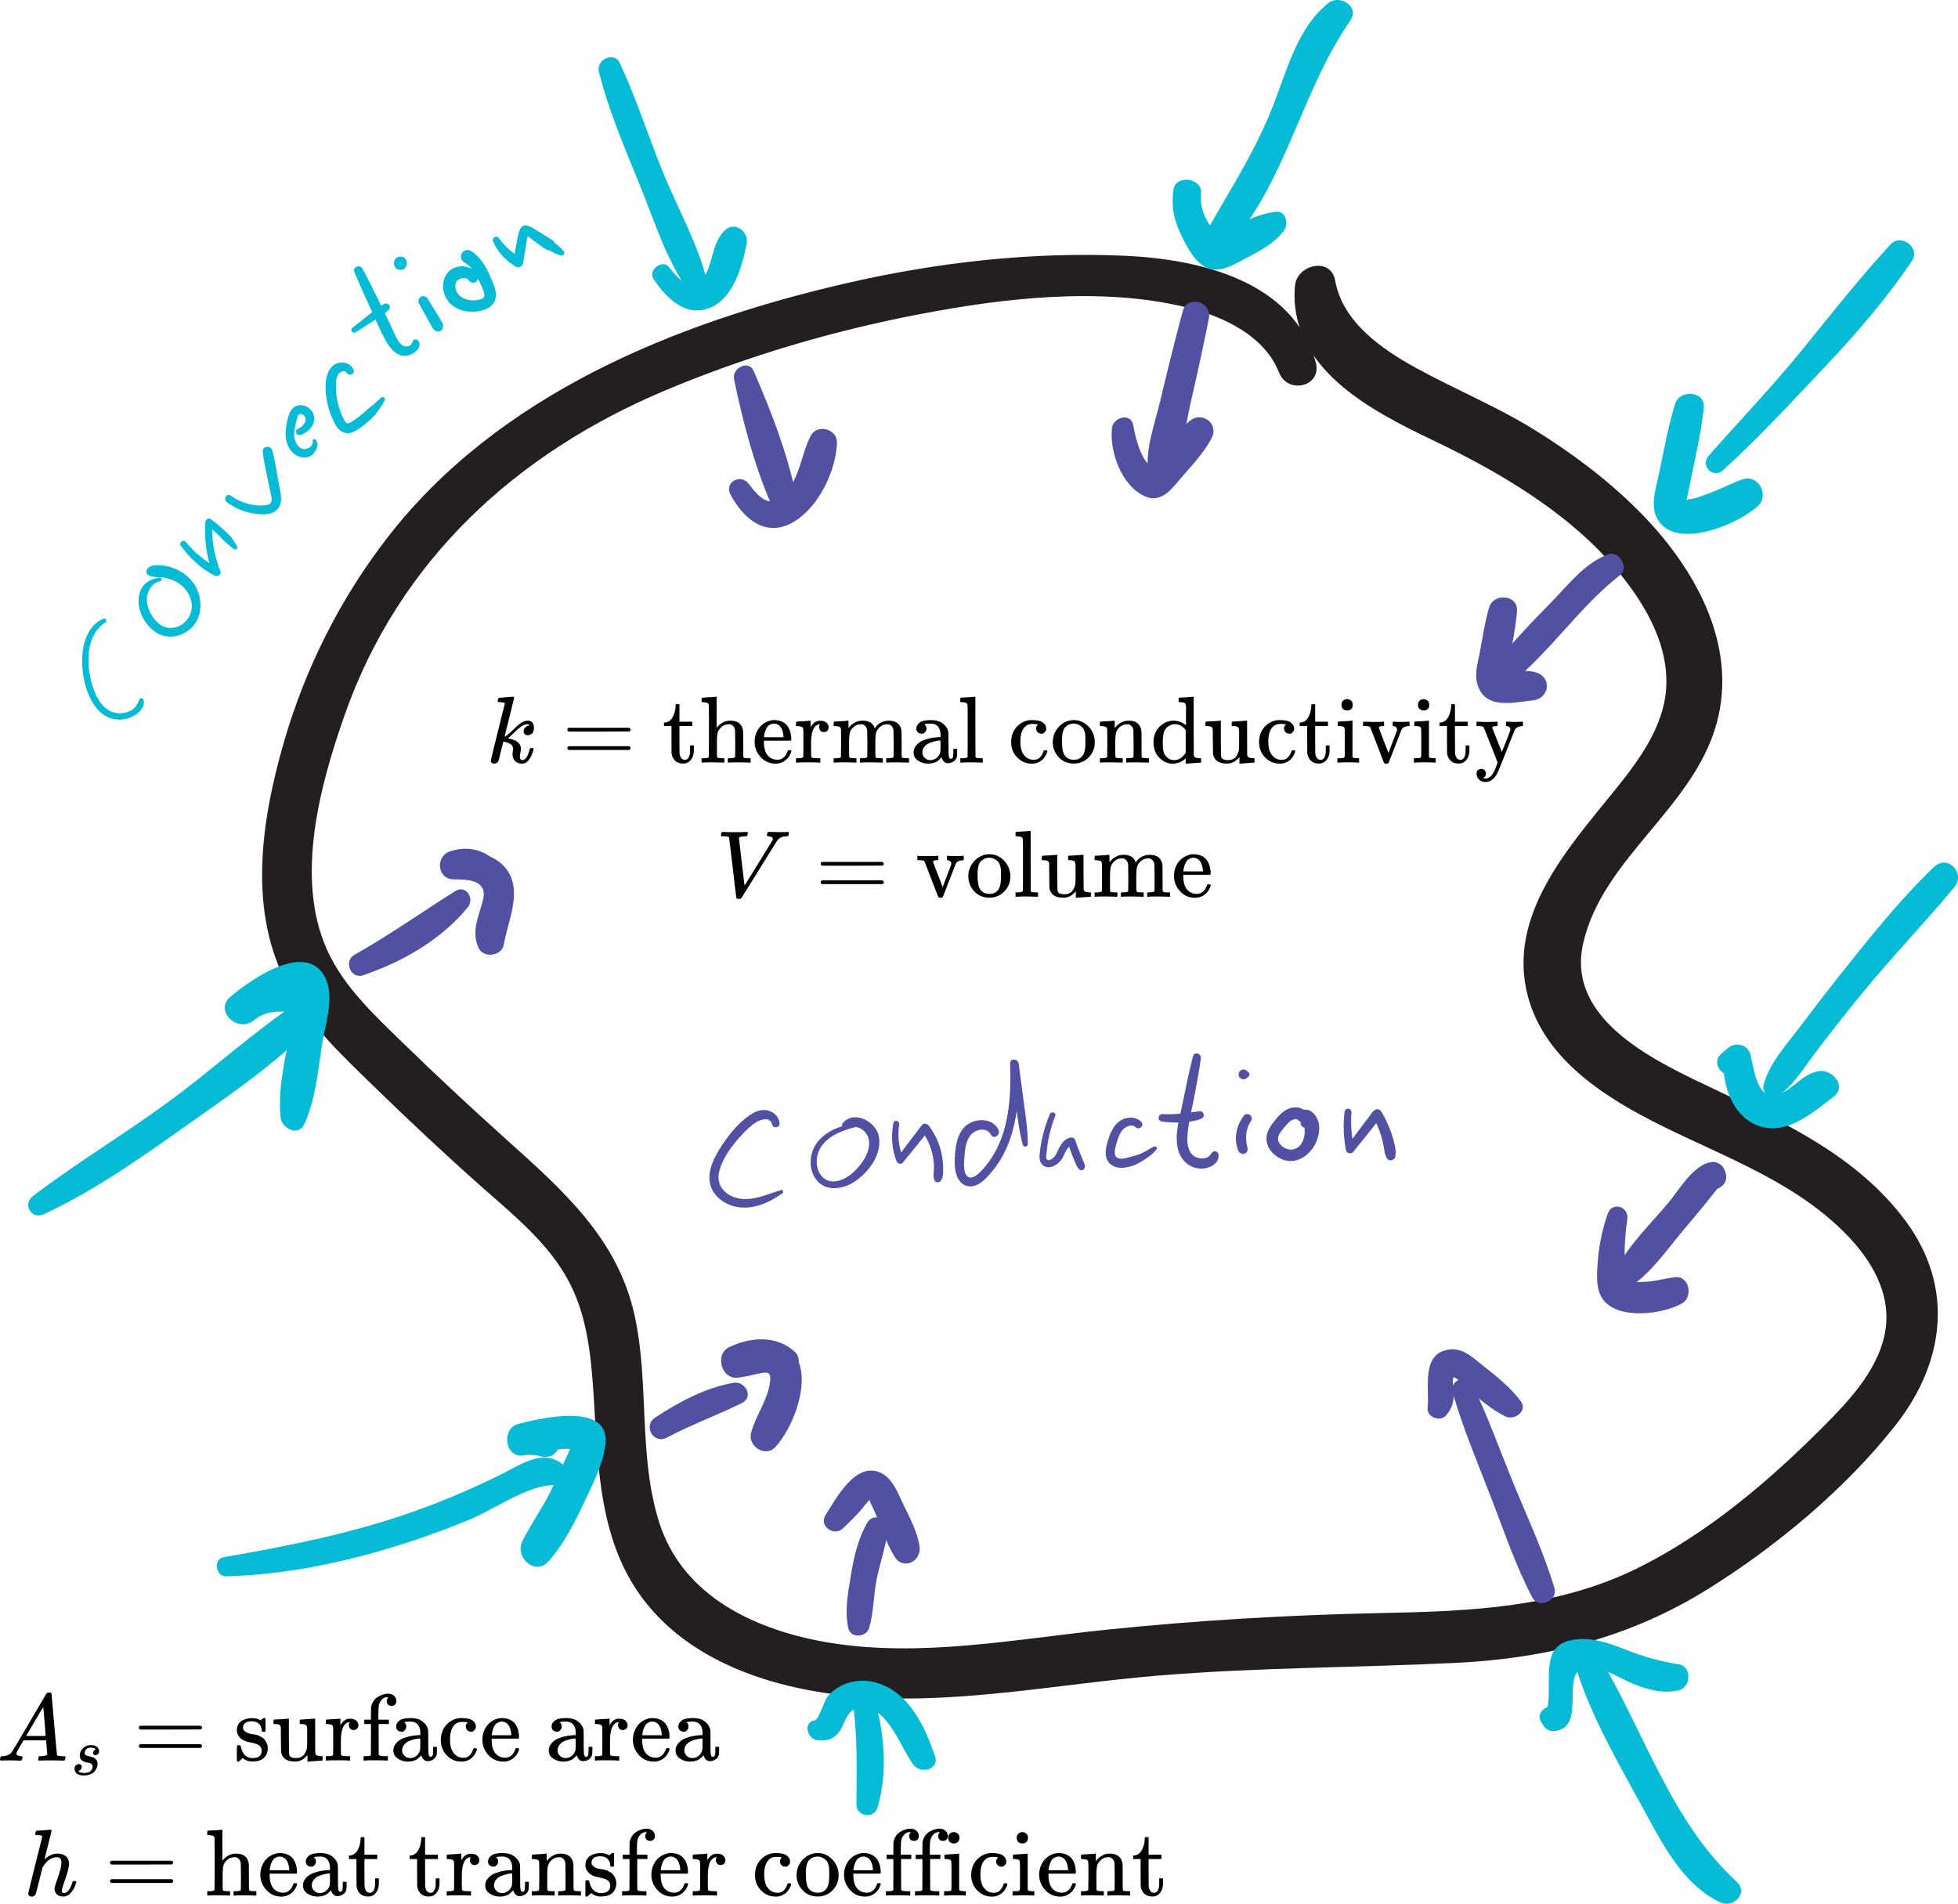 <?xml version="1.0" encoding="UTF-8"?>
<svg xmlns="http://www.w3.org/2000/svg" viewBox="0 0 373.385 363.042">
  <defs>
    <style>
      .cls-1 {
        fill: #5250a2;
      }

      .cls-2 {
        fill: #231f20;
      }

      .cls-3 {
        fill: #05bbd6;
      }
    </style>
  </defs>
  <g id="_0" data-name="0">
    <path class="cls-2" d="m250.911,69.108c-4.267-15.53-22.162-19.68-36.215-20.324-17.917-.821-35.975,1.232-53.427,5.255-32.586,7.513-66.191,21.218-87.242,48.29-9.109,11.713-15.826,25.088-19.934,39.346-4.315,14.976-6.936,32.423,1.017,46.66,4.044,7.24,10.29,13.091,16.17,18.819,6.691,6.518,13.512,12.908,20.502,19.105,6.164,5.465,12.907,10.849,16.786,18.278,3.416,6.541,4.158,14.121,4.624,21.369.888,13.831.944,28.453,10.046,39.812,9.355,11.673,24.864,16.408,39.229,17.734,19.386,1.79,39.012-2.316,58.29-3.919,19.018-1.581,38.024-1.51,57.061-2.444,17.107-.839,33.039-4.853,47.674-13.941,13.173-8.179,26.391-19.175,35.996-31.39,9.381-11.93,11.233-26.303,1.947-38.873-9.067-12.273-22.949-18.731-36.337-25.1-10.739-5.109-28.529-12.975-25.207-27.824,3.641-16.271,20.895-25.727,25.421-41.862,4.318-15.396-4.455-30.359-15.053-40.907-5.905-5.877-12.74-10.973-19.823-15.339-7.167-4.417-14.931-7.595-22.296-11.631-6.598-3.616-14.128-8.79-15.526-16.722-.812-4.605-7.337-3.065-7.673,1.038-1.275,15.593,14.283,23.665,26.226,29.376,14.006,6.698,28.37,15.231,37.695,28.002,4.102,5.618,7.392,12.385,6.861,19.51-.548,7.354-5.314,13.727-9.788,19.269-8.882,11.003-20.698,23.969-16.553,39.369,3.283,12.197,15.069,19.457,25.678,24.703,12.366,6.114,25.717,10.829,35.45,21.067,4.379,4.606,7.904,10.618,7.12,17.202-.901,7.564-6.79,13.859-11.922,19-10.364,10.382-21.808,20.145-34.978,26.774-15.477,7.791-32.237,8.439-49.222,8.786-17.517.357-35.01,1.375-52.44,3.169-17.362,1.788-35.4,5.346-52.835,2.495-13.812-2.259-28.006-8.662-32.53-22.962-4.016-12.696-1.851-26.409-4.663-39.355-3.206-14.764-13.665-23.934-24.436-33.614-6.705-6.026-13.308-12.163-19.766-18.455-5.468-5.327-11.393-10.789-14.534-17.893-6.048-13.679-1.29-31.235,3.441-44.687,10.376-29.506,32.753-49.937,61.201-61.881,15.494-6.505,31.916-11.345,48.417-14.498,16.324-3.119,34.631-5.262,50.995-1.286,6.822,1.657,14.826,5.399,17.548,12.407,1.655,4.262,8.273,2.68,7.006-1.931h0Z"/>
  </g>
  <g id="_1" data-name="1">
    <g>
      <path id="MJX-10-TEX-I-1D458" d="m94.914,133.712c0-.121.024-.259.072-.416s.121-.235.217-.235c.012,0,.447-.03,1.303-.09.857-.06,1.297-.097,1.321-.109.145,0,.217.048.217.145,0,.085-.302,1.345-.905,3.783-.603,2.389-.905,3.626-.905,3.71.229-.121.404-.235.525-.344.29-.217.706-.597,1.249-1.14s.965-.911,1.267-1.104c.483-.326.941-.489,1.376-.489.362,0,.646.115.851.344s.314.555.326.977c0,.302-.042.555-.127.76s-.199.356-.344.453-.272.163-.38.199-.217.054-.326.054c-.241,0-.434-.066-.579-.199s-.217-.308-.217-.525c0-.302.097-.549.29-.742s.386-.32.579-.38l.29-.054c-.145-.145-.29-.217-.434-.217h-.072c-.386.036-.766.187-1.14.453s-.815.652-1.321,1.158-.905.875-1.195,1.104c.024.012.115.03.272.054s.302.06.434.109.29.097.471.145.344.133.489.253.278.229.398.326.223.253.308.471.121.416.109.597c0,.205-.03.453-.09.742s-.097.531-.109.724c0,.483.163.724.489.724.579,0,1.05-.718,1.412-2.154.024-.097.145-.145.362-.145h.072c.193,0,.29.054.29.163,0,.06-.018.145-.054.253-.495,1.701-1.207,2.552-2.136,2.552-.543,0-.983-.157-1.321-.471-.338-.314-.507-.766-.507-1.357,0-.217.018-.404.054-.561.036-.157.054-.302.054-.434,0-.266-.085-.495-.253-.688s-.38-.332-.633-.416-.459-.151-.615-.199-.266-.066-.326-.054h-.036c-.145.507-.272.996-.38,1.466s-.193.821-.253,1.05-.115.453-.163.67-.09.362-.127.434-.078.151-.127.235c-.048.085-.115.139-.199.163-.157.109-.326.163-.507.163-.205,0-.362-.06-.471-.181s-.163-.223-.163-.308c0-.121.223-1.086.67-2.896.447-1.81.887-3.59,1.321-5.339l.67-2.624c.012-.157-.03-.253-.127-.29s-.332-.066-.706-.09h-.326c-.036,0-.078-.018-.127-.054s-.066-.078-.054-.127Z"/>
      <path id="MJX-10-TEX-N-3D" d="m108.196,139.142c0-.157.085-.278.253-.362h11.529c.181.097.272.217.272.362,0,.133-.085.247-.253.344l-5.756.018h-5.756c-.193-.06-.29-.181-.29-.362Zm0,3.511c0-.181.097-.302.29-.362h11.511c.169.121.253.241.253.362,0,.157-.09.278-.272.362h-11.529c-.169-.085-.253-.205-.253-.362Z"/>
      <g>
        <path id="MJX-10-TEX-N-74" d="m126.78,137.784c.639-.048,1.134-.386,1.484-1.014.35-.627.543-1.363.579-2.208v-.272h.724v3.33h2.443v.833h-2.443v2.606c.012,1.508.018,2.359.018,2.552s.042.386.127.579c.169.471.465.706.887.706.531,0,.857-.428.977-1.285.012-.097.018-.374.018-.833v-.633h.724v.851c0,.929-.253,1.635-.76,2.118-.326.326-.748.489-1.267.489-.41,0-.766-.072-1.068-.217s-.531-.332-.688-.561c-.157-.229-.272-.44-.344-.633-.072-.193-.115-.386-.127-.579-.012-.085-.018-.977-.018-2.679v-2.48h-1.43v-.67h.163Z"/>
        <path id="MJX-10-TEX-N-68" d="m134.074,144.59h.253c.471,0,.754-.085.851-.253v-1.937c0-.29.006-.591.018-.905s.012-.646,0-.996c-.012-.35-.012-.694,0-1.032v-2.769c0-.41-.006-.772-.018-1.086s-.012-.579,0-.796.012-.32,0-.308c-.036-.229-.121-.38-.253-.453s-.404-.127-.815-.163h-.326v-.416c0-.278.012-.416.036-.416l.181-.018c.121-.012.296-.024.525-.036.229-.012.453-.024.67-.036.205-.012.428-.024.67-.036.241-.012.422-.03.543-.054s.187-.03.199-.018h.054v5.918c.724-.905,1.593-1.357,2.606-1.357,1.484,0,2.299.682,2.443,2.045.012.085.018.923.018,2.516v1.557c0,.459.012.73.036.815s.09.145.199.181c.253.036.549.054.887.054h.29v.833h-.145l-.434-.018c-.278-.012-.579-.018-.905-.018s-.555-.006-.688-.018c-1.243,0-1.919.018-2.027.054h-.145v-.833h.29c.736,0,1.104-.097,1.104-.29.012-.024.018-.857.018-2.498-.012-1.629-.024-2.492-.036-2.588-.072-.338-.193-.591-.362-.76s-.314-.272-.434-.308-.278-.048-.471-.036c-.543,0-1.02.205-1.43.615-.326.326-.531.658-.615.996s-.133.839-.145,1.502v2.244c0,.362.006.603.018.724.012.121.03.199.054.235s.078.072.163.109c.253.036.549.054.887.054h.29v.833h-.145l-.416-.018c-.29-.012-.597-.018-.923-.018s-.555-.006-.688-.018c-1.243,0-1.919.018-2.027.054h-.145v-.833h.29Z"/>
        <path id="MJX-10-TEX-N-65" d="m143.902,141.477c0-.664.121-1.267.362-1.81s.543-.983.905-1.321.754-.591,1.177-.76.821-.259,1.195-.272c.639,0,1.188.109,1.647.326s.808.519,1.05.905.41.772.507,1.158.151.815.163,1.285c0,.085-.042.169-.127.253h-5.104v.272c0,1.786.603,2.872,1.81,3.258.241.072.507.109.796.109.507,0,.941-.193,1.303-.579.205-.205.368-.459.489-.76l.181-.434c.036-.036.133-.054.29-.054h.054c.205,0,.308.06.308.181,0,.048-.018.127-.054.235-.229.664-.609,1.188-1.14,1.575-.531.386-1.128.579-1.792.579-1.146,0-2.099-.416-2.86-1.249s-1.146-1.798-1.158-2.896Zm5.52-1.032c-.133-1.544-.706-2.365-1.72-2.462h-.036c-.097,0-.193.006-.29.018s-.247.06-.453.145-.38.211-.525.38-.284.416-.416.742-.229.724-.29,1.195v.127h3.728v-.145Z"/>
        <path id="MJX-10-TEX-N-72" d="m152.083,144.59h.253c.471,0,.754-.085.851-.253v-.561c0-.169.006-.356.018-.561.012-.205.012-.44,0-.706s-.012-.519,0-.76v-2.262l-.018-.416c-.036-.229-.121-.38-.253-.453s-.404-.127-.815-.163h-.326v-.416c0-.278.012-.416.036-.416l.181-.018c.121-.012.29-.024.507-.036s.434-.024.652-.036c.193-.012.404-.024.633-.036.229-.012.404-.03.525-.054s.187-.03.199-.018h.054v1.249c.471-.821,1.056-1.231,1.756-1.231h.109c.543,0,.941.133,1.195.398s.38.543.38.833c0,.253-.078.471-.235.652s-.386.272-.688.272-.525-.097-.67-.29-.223-.398-.235-.615c0-.109.012-.205.036-.29s.054-.157.09-.217.054-.09.054-.09c-.024-.024-.163,0-.416.072-.193.097-.338.187-.434.272-.567.543-.851,1.623-.851,3.24v1.919c0,.145.006.266.018.362s.012.187,0,.272v.09c.012.024.03.048.054.072s.054.042.09.054.066.03.09.054.066.036.127.036.103.006.127.018.078.018.163.018h.163c.024,0,.085.006.181.018s.157.012.181,0h.561v.833h-.163c-.217-.036-.983-.054-2.299-.054-1.243,0-1.919.018-2.027.054h-.145v-.833h.29Z"/>
        <path id="MJX-10-TEX-N-6D" d="m159.269,144.59h.253c.471,0,.754-.085.851-.253v-1.122c0-.205.006-.44.018-.706s.012-.519,0-.76v-1.195c0-.422-.006-.778-.018-1.068v-.416c-.036-.229-.121-.38-.253-.453s-.404-.127-.815-.163h-.326v-.416c0-.278.012-.416.036-.416l.181-.018c.121-.012.29-.024.507-.036s.44-.024.67-.036c.205-.012.422-.024.652-.036.229-.012.404-.03.525-.054s.187-.03.199-.018h.054v.724c0,.459.006.688.018.688s.042-.03.09-.09.121-.151.217-.272.211-.229.344-.326.308-.211.525-.344.447-.229.688-.29.549-.09.923-.09c.181,0,.35.012.507.036s.296.06.416.109.235.097.344.145.199.103.272.163.139.127.199.199.115.139.163.199.09.127.127.199.06.133.072.181.03.097.054.145l.036.09.054-.072c.036-.048.072-.097.109-.145s.09-.115.163-.199.151-.163.235-.235.175-.151.272-.235.217-.157.362-.217.284-.121.416-.181.29-.103.471-.127.368-.042.561-.054c1.52,0,2.347.682,2.48,2.045.012.085.018.923.018,2.516v1.557c0,.459.012.73.036.815s.09.145.199.181c.253.036.549.054.887.054h.29v.833h-.145l-.416-.018c-.29-.012-.597-.018-.923-.018s-.555-.006-.688-.018c-1.243,0-1.919.018-2.027.054h-.145v-.833h.29c.736,0,1.104-.097,1.104-.29.012-.024.018-.857.018-2.498-.012-1.629-.024-2.492-.036-2.588-.072-.338-.193-.591-.362-.76s-.314-.272-.434-.308-.278-.048-.471-.036c-.543,0-1.02.205-1.43.615-.326.326-.531.658-.615.996s-.133.839-.145,1.502v2.244c0,.362.006.603.018.724.012.121.03.199.054.235s.078.072.163.109c.253.036.549.054.887.054h.29v.833h-.145l-.434-.018c-.278-.012-.579-.018-.905-.018s-.555-.006-.688-.018c-1.243,0-1.919.018-2.027.054h-.145v-.833h.29c.736,0,1.104-.097,1.104-.29.012-.024.018-.857.018-2.498-.012-1.629-.024-2.492-.036-2.588-.072-.338-.193-.591-.362-.76s-.314-.272-.434-.308-.278-.048-.471-.036c-.543,0-1.02.205-1.43.615-.326.326-.531.658-.615.996s-.133.839-.145,1.502v2.244c0,.362.006.603.018.724.012.121.03.199.054.235s.078.072.163.109c.253.036.549.054.887.054h.29v.833h-.145l-.416-.018c-.29-.012-.597-.018-.923-.018s-.555-.006-.688-.018c-1.243,0-1.919.018-2.027.054h-.145v-.833h.29Z"/>
        <path id="MJX-10-TEX-N-61" d="m176.083,139.902h-.398c-.266,0-.489-.09-.67-.272s-.272-.416-.272-.706c0-.422.205-.796.615-1.122s1.14-.489,2.19-.489c.881,0,1.593.193,2.136.579s.905.845,1.086,1.376c.06.169.09.356.09.561s.006.899.018,2.081v1.267c0,.579.03.977.09,1.195s.187.326.38.326c.181,0,.302-.097.362-.29.06-.193.09-.513.09-.959v-.652h.724v.706c-.012.483-.03.766-.054.851-.109.362-.32.646-.633.851-.314.205-.646.314-.996.326s-.633-.097-.851-.326c-.217-.229-.362-.483-.434-.76v-.072l-.036.054c-.024.036-.054.072-.09.109s-.085.09-.145.163-.133.139-.217.199c-.085.06-.175.133-.272.217-.097.085-.205.151-.326.199-.121.048-.253.097-.398.145-.145.048-.302.085-.471.109-.169.024-.356.042-.561.054-.724,0-1.376-.187-1.955-.561-.579-.374-.869-.899-.869-1.575,0-.253.042-.495.127-.724s.247-.477.489-.742c.241-.266.531-.489.869-.67.338-.181.808-.35,1.412-.507.603-.157,1.267-.247,1.991-.272h.253v-.398c0-.41-.036-.712-.109-.905-.266-.857-.851-1.285-1.756-1.285-.217,0-.422.006-.615.018s-.344.036-.453.072-.157.054-.145.054c.266.181.398.447.398.796,0,.302-.097.537-.29.706l-.308.272Zm-.199,3.602c0,.374.145.706.434.996s.646.44,1.068.453c.459,0,.863-.139,1.213-.416.35-.278.585-.639.706-1.086.024-.085.042-.483.054-1.195,0-.7-.006-1.05-.018-1.05-.097,0-.223.006-.38.018s-.428.066-.815.163c-.386.097-.736.217-1.05.362s-.591.368-.833.67-.368.664-.38,1.086Z"/>
        <path id="MJX-10-TEX-N-6C" d="m183.414,144.59h.253c.471,0,.754-.085.851-.253v-1.158c0-.229.006-.489.018-.778s.012-.591,0-.905-.012-.646,0-.996c.012-.35.012-.694,0-1.032v-3.855c0-.314-.006-.579-.018-.796s-.012-.32,0-.308c-.036-.229-.121-.38-.253-.453s-.404-.127-.815-.163h-.326v-.416c0-.278.012-.416.036-.416l.181-.018c.121-.012.296-.024.525-.036.229-.012.453-.024.67-.036.205-.012.428-.024.67-.036.241-.012.422-.03.543-.054s.187-.03.199-.018h.054v5.701c0,3.825.006,5.75.018,5.774.048.097.121.163.217.199.253.036.549.054.887.054h.29v.833h-.145l-.416-.018c-.278-.012-.573-.018-.887-.018s-.543-.006-.688-.018-.374-.012-.688,0-.615.024-.905.036l-.416.018h-.145v-.833h.29Z"/>
        <path id="MJX-10-TEX-N-63" d="m198.907,139.902h-.38c-.253,0-.471-.09-.652-.272s-.278-.41-.29-.688c0-.278.09-.507.272-.688.06-.06.09-.097.09-.109s-.06-.024-.181-.036c-.314-.048-.609-.072-.887-.072-.591,0-1.074.193-1.448.579-.567.567-.851,1.514-.851,2.842,0,.989.187,1.768.561,2.335.495.736,1.158,1.104,1.991,1.104.495,0,.893-.157,1.195-.471.302-.314.519-.688.652-1.122.024-.097.054-.157.09-.181.036-.024.133-.036.29-.036h.253c.072.072.109.127.109.163,0,.048-.024.145-.072.29s-.145.344-.29.597-.32.483-.525.688c-.205.205-.495.392-.869.561-.374.169-.79.247-1.249.235-1.038,0-1.943-.386-2.715-1.158-.772-.772-1.164-1.744-1.177-2.914,0-1.255.392-2.275,1.177-3.059.784-.784,1.695-1.177,2.733-1.177s1.762.163,2.172.489.615.712.615,1.158c0,.278-.103.501-.308.67l-.308.272Z"/>
        <path id="MJX-10-TEX-N-6F" d="m200.753,141.549c0-1.146.392-2.136,1.177-2.968.784-.833,1.732-1.255,2.842-1.267,1.086,0,2.021.41,2.805,1.231s1.183,1.816,1.195,2.986c0,1.146-.386,2.112-1.158,2.896-.772.784-1.72,1.177-2.842,1.177-1.17,0-2.13-.404-2.878-1.213-.748-.808-1.128-1.756-1.14-2.842Zm4.018,3.33c1.472,0,2.208-.983,2.208-2.95v-1.032c0-.266-.006-.495-.018-.688s-.054-.422-.127-.688-.169-.483-.29-.652-.308-.338-.561-.507-.549-.29-.887-.362c-.06-.012-.157-.018-.29-.018-.362,0-.706.072-1.032.217-.519.266-.857.633-1.014,1.104s-.235,1.026-.235,1.665v.362c0,1.158.115,1.973.344,2.443.386.736,1.02,1.104,1.901,1.104Z"/>
        <path id="MJX-10-TEX-N-6E" d="m210.038,144.59h.253c.471,0,.754-.085.851-.253v-1.122c0-.205.006-.44.018-.706s.012-.519,0-.76v-1.195c0-.422-.006-.778-.018-1.068v-.416c-.036-.229-.121-.38-.253-.453s-.404-.127-.815-.163h-.326v-.416c0-.278.012-.416.036-.416l.181-.018c.121-.012.29-.024.507-.036s.44-.024.67-.036c.205-.012.422-.024.652-.036.229-.012.404-.03.525-.054s.187-.03.199-.018h.054v.724c0,.459.006.688.018.688s.042-.03.09-.09.121-.151.217-.272.211-.229.344-.326.308-.211.525-.344.447-.229.688-.29.549-.09.923-.09c1.376.048,2.142.73,2.299,2.045.012.085.018.923.018,2.516v1.557c0,.459.012.73.036.815s.09.145.199.181c.253.036.549.054.887.054h.29v.833h-.145l-.434-.018c-.278-.012-.579-.018-.905-.018s-.555-.006-.688-.018c-1.243,0-1.919.018-2.027.054h-.145v-.833h.29c.736,0,1.104-.097,1.104-.29.012-.024.018-.857.018-2.498-.012-1.629-.024-2.492-.036-2.588-.072-.338-.193-.591-.362-.76s-.314-.272-.434-.308-.278-.048-.471-.036c-.543,0-1.02.205-1.43.615-.326.326-.531.658-.615.996s-.133.839-.145,1.502v2.244c0,.362.006.603.018.724.012.121.03.199.054.235s.078.072.163.109c.253.036.549.054.887.054h.29v.833h-.145l-.416-.018c-.29-.012-.597-.018-.923-.018s-.555-.006-.688-.018c-1.243,0-1.919.018-2.027.054h-.145v-.833h.29Z"/>
        <path id="MJX-10-TEX-N-64" d="m226.165,136.463v-.724c0-.29.006-.489.018-.597,0-.543-.06-.881-.181-1.014s-.428-.211-.923-.235h-.326v-.416c0-.278.012-.416.036-.416l.181-.018c.121-.012.296-.024.525-.036s.453-.024.67-.036c.205-.012.428-.024.67-.036s.422-.03.543-.054.187-.03.199-.018h.054v5.502c0,3.692.006,5.557.018,5.593.036.241.121.398.253.471s.404.127.815.163h.326v.833c-.024,0-.483.03-1.376.09-.893.06-1.369.097-1.43.109h-.127v-.996l-.145.127c-.7.579-1.484.869-2.353.869-.929,0-1.768-.368-2.516-1.104-.748-.736-1.122-1.732-1.122-2.986,0-1.207.38-2.19,1.14-2.95s1.647-1.146,2.661-1.158c.905,0,1.701.296,2.389.887v-1.846Zm-.054,2.769c-.543-.76-1.225-1.14-2.045-1.14-.591,0-1.116.217-1.575.652-.326.338-.531.724-.615,1.158s-.133,1.002-.145,1.701c0,.676.042,1.225.127,1.647.085.422.296.79.633,1.104.362.398.833.597,1.412.597.857,0,1.593-.465,2.208-1.394v-4.326Z"/>
        <path id="MJX-10-TEX-N-75" d="m236.355,144.373c-.676.821-1.442,1.231-2.299,1.231h-.127c-1.508,0-2.377-.597-2.606-1.792-.012-.085-.024-.911-.036-2.48-.012-1.315-.018-2.051-.018-2.208s-.036-.284-.109-.38c-.121-.193-.483-.29-1.086-.29h-.199v-.416c0-.278.012-.416.036-.416l.199-.018c.121-.012.296-.024.525-.036.229-.012.459-.024.688-.036.205-.012.428-.024.67-.036s.422-.03.543-.054.193-.03.217-.018h.054v3.276c.012,2.22.03,3.409.054,3.566.036.181.121.326.253.434.241.169.603.253,1.086.253.314,0,.597-.054.851-.163s.447-.247.579-.416c.133-.169.253-.362.362-.579s.181-.398.217-.543.06-.29.072-.434v-.308c0-.193.006-.434.018-.724s.012-.573,0-.851v-1.213c0-.555-.06-.899-.181-1.032s-.422-.211-.905-.235h-.326v-.833c.024,0,.483-.03,1.376-.09s1.369-.097,1.43-.109h.127v3.222c0,2.172.006,3.276.018,3.312.036.241.121.398.253.471s.404.127.815.163h.326v.833c-.024,0-.477.03-1.357.09-.881.06-1.345.097-1.394.109h-.127v-1.249Z"/>
        <path id="MJX-10-TEX-N-63-2" data-name="MJX-10-TEX-N-63" d="m246.183,139.902h-.38c-.253,0-.471-.09-.652-.272s-.278-.41-.29-.688c0-.278.09-.507.272-.688.06-.06.09-.097.09-.109s-.06-.024-.181-.036c-.314-.048-.609-.072-.887-.072-.591,0-1.074.193-1.448.579-.567.567-.851,1.514-.851,2.842,0,.989.187,1.768.561,2.335.495.736,1.158,1.104,1.991,1.104.495,0,.893-.157,1.195-.471.302-.314.519-.688.652-1.122.024-.097.054-.157.09-.181.036-.024.133-.036.29-.036h.253c.072.072.109.127.109.163,0,.048-.024.145-.072.29s-.145.344-.29.597-.32.483-.525.688c-.205.205-.495.392-.869.561-.374.169-.79.247-1.249.235-1.038,0-1.943-.386-2.715-1.158-.772-.772-1.164-1.744-1.177-2.914,0-1.255.392-2.275,1.177-3.059.784-.784,1.695-1.177,2.733-1.177s1.762.163,2.172.489.615.712.615,1.158c0,.278-.103.501-.308.67l-.308.272Z"/>
        <path id="MJX-10-TEX-N-74-2" data-name="MJX-10-TEX-N-74" d="m248.011,137.784c.639-.048,1.134-.386,1.484-1.014.35-.627.543-1.363.579-2.208v-.272h.724v3.33h2.443v.833h-2.443v2.606c.012,1.508.018,2.359.018,2.552s.042.386.127.579c.169.471.465.706.887.706.531,0,.857-.428.977-1.285.012-.097.018-.374.018-.833v-.633h.724v.851c0,.929-.253,1.635-.76,2.118-.326.326-.748.489-1.267.489-.41,0-.766-.072-1.068-.217s-.531-.332-.688-.561c-.157-.229-.272-.44-.344-.633-.072-.193-.115-.386-.127-.579-.012-.085-.018-.977-.018-2.679v-2.48h-1.43v-.67h.163Z"/>
        <path id="MJX-10-TEX-N-69" d="m255.812,134.4c0-.338.109-.603.326-.796s.483-.29.796-.29c.278.024.519.127.724.308s.308.44.308.778c0,.362-.103.633-.308.815s-.459.272-.76.272-.555-.09-.76-.272-.314-.453-.326-.815Zm3.222,11.023c-.181-.036-.808-.054-1.882-.054h-.67c-.314,0-.615.012-.905.036l-.398.018h-.145v-.833h.29c.338,0,.633-.018.887-.054.109-.048.175-.115.199-.199.024-.085.036-.338.036-.76v-3.457c0-.627-.012-1.026-.036-1.195s-.109-.284-.253-.344c-.169-.085-.453-.127-.851-.127h-.199v-.416c0-.278.012-.416.036-.416l.181-.018c.121-.012.29-.024.507-.036s.434-.024.652-.036c.205-.012.422-.024.652-.036s.404-.03.525-.054.187-.03.199-.018h.054v6.878c.06.121.133.193.217.217s.296.048.633.072h.416v.833h-.145Z"/>
        <path id="MJX-10-TEX-N-76" d="m265.712,137.621c.072.024.579.036,1.52.036.688,0,1.177-.012,1.466-.036h.09v.833h-.199c-.7.048-1.146.29-1.339.724-.024.048-.428,1.092-1.213,3.131-.784,2.039-1.195,3.089-1.231,3.149-.06.109-.211.163-.453.163-.229,0-.374-.054-.434-.163-1.689-4.356-2.54-6.564-2.552-6.624-.06-.169-.157-.272-.29-.308s-.368-.06-.706-.072h-.434v-.833h.109l.145.018h.833c.169,0,.32.006.453.018s.241.018.326.018c1.146,0,1.81-.018,1.991-.054h.145v.833h-.253c-.471.012-.724.103-.76.272,0,.048.308.869.923,2.462l.923,2.389,1.647-4.326v-.145c0-.169-.06-.308-.181-.416s-.229-.175-.326-.199-.181-.036-.253-.036h-.072v-.833h.127Z"/>
        <path id="MJX-10-TEX-N-69-2" data-name="MJX-10-TEX-N-69" d="m270.4,134.4c0-.338.109-.603.326-.796s.483-.29.796-.29c.278.024.519.127.724.308s.308.44.308.778c0,.362-.103.633-.308.815s-.459.272-.76.272-.555-.09-.76-.272-.314-.453-.326-.815Zm3.222,11.023c-.181-.036-.808-.054-1.882-.054h-.67c-.314,0-.615.012-.905.036l-.398.018h-.145v-.833h.29c.338,0,.633-.018.887-.054.109-.048.175-.115.199-.199.024-.085.036-.338.036-.76v-3.457c0-.627-.012-1.026-.036-1.195s-.109-.284-.253-.344c-.169-.085-.453-.127-.851-.127h-.199v-.416c0-.278.012-.416.036-.416l.181-.018c.121-.012.29-.024.507-.036s.434-.024.652-.036c.205-.012.422-.024.652-.036s.404-.03.525-.054.187-.03.199-.018h.054v6.878c.06.121.133.193.217.217s.296.048.633.072h.416v.833h-.145Z"/>
        <path id="MJX-10-TEX-N-74-3" data-name="MJX-10-TEX-N-74" d="m274.672,137.784c.639-.048,1.134-.386,1.484-1.014.35-.627.543-1.363.579-2.208v-.272h.724v3.33h2.443v.833h-2.443v2.606c.012,1.508.018,2.359.018,2.552s.042.386.127.579c.169.471.465.706.887.706.531,0,.857-.428.977-1.285.012-.097.018-.374.018-.833v-.633h.724v.851c0,.929-.253,1.635-.76,2.118-.326.326-.748.489-1.267.489-.41,0-.766-.072-1.068-.217s-.531-.332-.688-.561c-.157-.229-.272-.44-.344-.633-.072-.193-.115-.386-.127-.579-.012-.085-.018-.977-.018-2.679v-2.48h-1.43v-.67h.163Z"/>
        <path id="MJX-10-TEX-N-79" d="m282.473,146.617c.266,0,.477.085.633.253s.241.386.253.652c0,.217-.054.392-.163.525s-.217.223-.326.272c-.085.036-.048.072.109.109.085.024.169.036.253.036.241,0,.465-.054.67-.163s.368-.235.489-.38.253-.338.398-.579.241-.428.29-.561.121-.326.217-.579l.308-.778-1.303-3.312c-.241-.603-.513-1.291-.815-2.063-.29-.736-.465-1.164-.525-1.285s-.157-.199-.29-.235c-.012-.012-.024-.018-.036-.018-.145-.036-.41-.054-.796-.054h-.272v-.833h.127l.362.018c.229,0,.483.006.76.018s.483.018.615.018h.362c.157,0,.332-.006.525-.018s.368-.018.525-.018h.434l.163-.018h.145v.833h-.163c-.591,0-.875.115-.851.344l1.828,4.597c0-.012.278-.706.833-2.081l.796-2.063v-.163c0-.181-.06-.32-.181-.416s-.229-.157-.326-.181-.181-.036-.253-.036h-.054v-.833h.543c.121,0,.247.006.38.018s.272.018.416.018h.308c.664,0,1.152-.012,1.466-.036h.09v.833h-.199c-.676.06-1.128.302-1.357.724-.024.024-.29.688-.796,1.991s-1.044,2.667-1.611,4.09-.941,2.268-1.122,2.534c-.567.881-1.255,1.321-2.063,1.321-.531,0-.947-.163-1.249-.489-.302-.326-.453-.694-.453-1.104,0-.326.097-.555.29-.688.193-.133.398-.205.615-.217Z"/>
      </g>
    </g>
    <g>
      <path id="MJX-14-TEX-I-210E" d="m6.99,349.109c.012,0,.446-.03,1.303-.09.857-.06,1.297-.097,1.321-.109.145,0,.217.054.217.163,0,.133-.217,1.044-.652,2.733-.459,1.786-.688,2.697-.688,2.733,0,.024.042-.006.127-.09.736-.652,1.52-.977,2.353-.977.652,0,1.177.163,1.575.489s.603.802.615,1.43c0,.615-.229,1.569-.688,2.86-.459,1.291-.688,2.063-.688,2.317.012.169.042.284.09.344.048.06.139.09.272.09.338,0,.652-.181.941-.543s.525-.857.706-1.484c.036-.133.072-.211.109-.235s.133-.036.29-.036c.241,0,.362.048.362.145,0,.012-.024.103-.072.272-.193.712-.501,1.297-.923,1.756-.41.519-.899.778-1.466.778h-.09c-.567,0-.977-.163-1.231-.489s-.38-.67-.38-1.032c0-.193.217-.905.652-2.136s.658-2.154.67-2.769c0-.712-.266-1.068-.796-1.068h-.09c-1.002,0-1.87.591-2.606,1.774l-.127.235-.615,2.443c-.386,1.569-.609,2.425-.67,2.57-.157.326-.422.489-.796.489-.169,0-.314-.054-.434-.163-.121-.109-.187-.217-.199-.326,0-.169.44-2.003,1.321-5.502l1.339-5.357c0-.157-.042-.253-.127-.29s-.32-.066-.706-.09h-.38c-.072-.072-.109-.121-.109-.145s.012-.139.036-.344c.06-.229.139-.344.235-.344Z"/>
      <path id="MJX-14-TEX-N-3D" d="m20.977,355.19c0-.157.085-.278.253-.362h11.529c.181.097.272.217.272.362,0,.133-.085.247-.253.344l-5.756.018h-5.756c-.193-.06-.29-.181-.29-.362Zm0,3.511c0-.181.097-.302.29-.362h11.511c.169.121.253.241.253.362,0,.157-.09.278-.272.362h-11.529c-.169-.085-.253-.205-.253-.362Z"/>
      <g>
        <path id="MJX-14-TEX-N-68" d="m39.815,360.638h.253c.471,0,.754-.085.851-.253v-1.937c0-.29.006-.591.018-.905s.012-.645,0-.996c-.012-.35-.012-.694,0-1.032v-2.769c0-.41-.006-.772-.018-1.086s-.012-.579,0-.796.012-.32,0-.308c-.036-.229-.121-.38-.253-.453s-.404-.127-.815-.163h-.326v-.416c0-.278.012-.416.036-.416l.181-.018c.121-.012.296-.024.525-.036.229-.012.453-.024.67-.036.205-.012.428-.024.67-.036.241-.012.422-.03.543-.054s.187-.03.199-.018h.054v5.918c.724-.905,1.593-1.357,2.606-1.357,1.484,0,2.299.682,2.443,2.045.012.085.018.923.018,2.516v1.556c0,.459.012.73.036.815s.09.145.199.181c.253.036.549.054.887.054h.29v.833h-.145l-.434-.018c-.278-.012-.579-.018-.905-.018s-.555-.006-.688-.018c-1.243,0-1.919.018-2.027.054h-.145v-.833h.29c.736,0,1.104-.097,1.104-.29.012-.024.018-.857.018-2.498-.012-1.629-.024-2.492-.036-2.588-.072-.338-.193-.591-.362-.76s-.314-.272-.434-.308-.278-.048-.471-.036c-.543,0-1.02.205-1.43.615-.326.326-.531.658-.615.996s-.133.839-.145,1.502v2.244c0,.362.006.603.018.724.012.121.03.199.054.235s.078.072.163.109c.253.036.549.054.887.054h.29v.833h-.145l-.416-.018c-.29-.012-.597-.018-.923-.018s-.555-.006-.688-.018c-1.243,0-1.919.018-2.027.054h-.145v-.833h.29Z"/>
        <path id="MJX-14-TEX-N-65" d="m49.643,357.525c0-.664.121-1.267.362-1.81s.543-.983.905-1.321.754-.591,1.177-.76.821-.259,1.195-.272c.639,0,1.188.109,1.647.326s.808.519,1.05.905.41.772.507,1.158.151.815.163,1.285c0,.085-.042.169-.127.253h-5.104v.272c0,1.786.603,2.872,1.81,3.258.241.072.507.109.796.109.507,0,.941-.193,1.303-.579.205-.205.368-.459.489-.76l.181-.434c.036-.036.133-.054.29-.054h.054c.205,0,.308.06.308.181,0,.048-.018.127-.054.235-.229.664-.609,1.188-1.14,1.575-.531.386-1.128.579-1.792.579-1.146,0-2.099-.416-2.86-1.249s-1.146-1.798-1.158-2.896Zm5.52-1.032c-.133-1.544-.706-2.365-1.719-2.462h-.036c-.097,0-.193.006-.29.018s-.247.06-.453.145-.38.211-.525.38-.284.416-.416.742-.229.724-.29,1.195v.127h3.728v-.145Z"/>
        <path id="MJX-14-TEX-N-61" d="m59.652,355.95h-.398c-.266,0-.489-.09-.67-.272s-.272-.416-.272-.706c0-.422.205-.796.615-1.122s1.14-.489,2.19-.489c.881,0,1.593.193,2.136.579s.905.845,1.086,1.375c.06.169.09.356.09.561s.006.899.018,2.081v1.267c0,.579.03.977.09,1.195s.187.326.38.326c.181,0,.302-.097.362-.29.06-.193.09-.513.09-.959v-.652h.724v.706c-.012.483-.03.766-.054.851-.109.362-.32.645-.633.851-.314.205-.645.314-.996.326s-.633-.097-.851-.326c-.217-.229-.362-.483-.434-.76v-.072l-.036.054c-.024.036-.054.072-.09.109s-.085.09-.145.163-.133.139-.217.199c-.085.06-.175.133-.272.217-.097.085-.205.151-.326.199-.121.048-.253.097-.398.145-.145.048-.302.085-.471.109-.169.024-.356.042-.561.054-.724,0-1.375-.187-1.955-.561-.579-.374-.869-.899-.869-1.575,0-.253.042-.495.127-.724s.247-.477.489-.742c.241-.266.531-.489.869-.67.338-.181.808-.35,1.412-.507.603-.157,1.267-.247,1.991-.272h.253v-.398c0-.41-.036-.712-.109-.905-.266-.857-.851-1.285-1.756-1.285-.217,0-.422.006-.615.018s-.344.036-.453.072-.157.054-.145.054c.266.181.398.446.398.796,0,.302-.097.537-.29.706l-.308.272Zm-.199,3.602c0,.374.145.706.434.996s.645.44,1.068.453c.459,0,.863-.139,1.213-.416.35-.278.585-.639.706-1.086.024-.085.042-.483.054-1.195,0-.7-.006-1.05-.018-1.05-.097,0-.223.006-.38.018s-.428.066-.815.163c-.386.097-.736.217-1.05.362s-.591.368-.833.67-.368.664-.38,1.086Z"/>
        <path id="MJX-14-TEX-N-74" d="m66.71,353.833c.639-.048,1.134-.386,1.484-1.014.35-.627.543-1.363.579-2.208v-.272h.724v3.33h2.443v.833h-2.443v2.606c.012,1.508.018,2.359.018,2.552s.042.386.127.579c.169.471.465.706.887.706.531,0,.857-.428.977-1.285.012-.097.018-.374.018-.833v-.633h.724v.851c0,.929-.253,1.635-.76,2.118-.326.326-.748.489-1.267.489-.41,0-.766-.072-1.068-.217s-.531-.332-.688-.561c-.157-.229-.272-.44-.344-.633-.072-.193-.115-.386-.127-.579-.012-.085-.018-.977-.018-2.679v-2.48h-1.43v-.67h.163Z"/>
        <path id="MJX-14-TEX-N-74-2" data-name="MJX-14-TEX-N-74" d="m78.276,353.833c.639-.048,1.134-.386,1.484-1.014.35-.627.543-1.363.579-2.208v-.272h.724v3.33h2.443v.833h-2.443v2.606c.012,1.508.018,2.359.018,2.552s.042.386.127.579c.169.471.465.706.887.706.531,0,.857-.428.977-1.285.012-.097.018-.374.018-.833v-.633h.724v.851c0,.929-.253,1.635-.76,2.118-.326.326-.748.489-1.267.489-.41,0-.766-.072-1.068-.217s-.531-.332-.688-.561c-.157-.229-.272-.44-.344-.633-.072-.193-.115-.386-.127-.579-.012-.085-.018-.977-.018-2.679v-2.48h-1.43v-.67h.163Z"/>
        <path id="MJX-14-TEX-N-72" d="m85.479,360.638h.253c.471,0,.754-.085.851-.253v-.561c0-.169.006-.356.018-.561.012-.205.012-.44,0-.706s-.012-.519,0-.76v-2.262l-.018-.416c-.036-.229-.121-.38-.253-.453s-.404-.127-.815-.163h-.326v-.416c0-.278.012-.416.036-.416l.181-.018c.121-.012.29-.024.507-.036s.434-.024.652-.036c.193-.012.404-.024.633-.036.229-.012.404-.03.525-.054s.187-.03.199-.018h.054v1.249c.471-.821,1.056-1.231,1.756-1.231h.109c.543,0,.941.133,1.195.398s.38.543.38.833c0,.253-.078.471-.235.652s-.386.272-.688.272-.525-.097-.67-.29-.223-.398-.235-.615c0-.109.012-.205.036-.29s.054-.157.09-.217.054-.09.054-.09c-.024-.024-.163,0-.416.072-.193.097-.338.187-.434.272-.567.543-.851,1.623-.851,3.24v1.919c0,.145.006.266.018.362s.012.187,0,.272v.09c.012.024.03.048.054.072s.054.042.09.054.066.03.09.054.066.036.127.036.103.006.127.018.078.018.163.018h.163c.024,0,.085.006.181.018s.157.012.181,0h.561v.833h-.163c-.217-.036-.983-.054-2.299-.054-1.243,0-1.919.018-2.027.054h-.145v-.833h.29Z"/>
        <path id="MJX-14-TEX-N-61-2" data-name="MJX-14-TEX-N-61" d="m94.402,355.95h-.398c-.266,0-.489-.09-.67-.272s-.272-.416-.272-.706c0-.422.205-.796.615-1.122s1.14-.489,2.19-.489c.881,0,1.593.193,2.136.579s.905.845,1.086,1.375c.06.169.09.356.09.561s.006.899.018,2.081v1.267c0,.579.03.977.09,1.195s.187.326.38.326c.181,0,.302-.097.362-.29.06-.193.09-.513.09-.959v-.652h.724v.706c-.012.483-.03.766-.054.851-.109.362-.32.645-.633.851-.314.205-.645.314-.996.326s-.633-.097-.851-.326c-.217-.229-.362-.483-.434-.76v-.072l-.036.054c-.024.036-.054.072-.09.109s-.085.09-.145.163-.133.139-.217.199c-.085.06-.175.133-.272.217-.097.085-.205.151-.326.199-.121.048-.253.097-.398.145-.145.048-.302.085-.471.109-.169.024-.356.042-.561.054-.724,0-1.375-.187-1.955-.561-.579-.374-.869-.899-.869-1.575,0-.253.042-.495.127-.724s.247-.477.489-.742c.241-.266.531-.489.869-.67.338-.181.808-.35,1.412-.507.603-.157,1.267-.247,1.991-.272h.253v-.398c0-.41-.036-.712-.109-.905-.266-.857-.851-1.285-1.756-1.285-.217,0-.422.006-.615.018s-.344.036-.453.072-.157.054-.145.054c.266.181.398.446.398.796,0,.302-.097.537-.29.706l-.308.272Zm-.199,3.602c0,.374.145.706.434.996s.645.44,1.068.453c.459,0,.863-.139,1.213-.416.35-.278.585-.639.706-1.086.024-.085.042-.483.054-1.195,0-.7-.006-1.05-.018-1.05-.097,0-.223.006-.38.018s-.428.066-.815.163c-.386.097-.736.217-1.05.362s-.591.368-.833.67-.368.664-.38,1.086Z"/>
        <path id="MJX-14-TEX-N-6E" d="m101.714,360.638h.253c.471,0,.754-.085.851-.253v-1.122c0-.205.006-.44.018-.706s.012-.519,0-.76v-1.195c0-.422-.006-.778-.018-1.068v-.416c-.036-.229-.121-.38-.253-.453s-.404-.127-.815-.163h-.326v-.416c0-.278.012-.416.036-.416l.181-.018c.121-.012.29-.024.507-.036s.44-.024.67-.036c.205-.012.422-.024.652-.036.229-.012.404-.03.525-.054s.187-.03.199-.018h.054v.724c0,.459.006.688.018.688s.042-.03.09-.09.121-.151.217-.272.211-.229.344-.326.308-.211.525-.344.446-.229.688-.29.549-.09.923-.09c1.375.048,2.142.73,2.299,2.045.012.085.018.923.018,2.516v1.556c0,.459.012.73.036.815s.09.145.199.181c.253.036.549.054.887.054h.29v.833h-.145l-.434-.018c-.278-.012-.579-.018-.905-.018s-.555-.006-.688-.018c-1.243,0-1.919.018-2.027.054h-.145v-.833h.29c.736,0,1.104-.097,1.104-.29.012-.024.018-.857.018-2.498-.012-1.629-.024-2.492-.036-2.588-.072-.338-.193-.591-.362-.76s-.314-.272-.434-.308-.278-.048-.471-.036c-.543,0-1.02.205-1.43.615-.326.326-.531.658-.615.996s-.133.839-.145,1.502v2.244c0,.362.006.603.018.724.012.121.03.199.054.235s.078.072.163.109c.253.036.549.054.887.054h.29v.833h-.145l-.416-.018c-.29-.012-.597-.018-.923-.018s-.555-.006-.688-.018c-1.243,0-1.919.018-2.027.054h-.145v-.833h.29Z"/>
        <path id="MJX-14-TEX-N-73" d="m116.375,355.751c0-.483-.163-.899-.489-1.249s-.796-.525-1.412-.525c-.434,0-.808.078-1.122.235-.362.229-.543.543-.543.941-.012.06-.012.139,0,.235s.109.241.29.434.44.344.778.453c.217.06.483.115.796.163s.579.103.796.163.41.139.579.235c.205.097.404.217.597.362s.386.392.579.742.296.724.308,1.122c0,.748-.229,1.363-.688,1.846-.459.483-1.201.73-2.226.742h-.145c-.627,0-1.207-.217-1.738-.652l-.145.127-.163.163c-.072.072-.145.139-.217.199l-.199.181h-.217c-.036,0-.09-.036-.163-.109v-2.48c0-.253.012-.404.036-.453s.085-.078.181-.09h.163c.145,0,.241.024.29.072s.078.121.09.217.054.259.127.489c.072.229.187.483.344.76.422.615,1.008.923,1.756.923,1.17,0,1.756-.471,1.756-1.412,0-.35-.109-.633-.326-.851-.241-.29-.742-.507-1.502-.652s-1.261-.284-1.502-.416c-.434-.205-.778-.483-1.032-.833-.253-.35-.38-.724-.38-1.122,0-.471.103-.869.308-1.195s.465-.567.778-.724.615-.266.905-.326.555-.09.796-.09h.199c.483,0,.905.09,1.267.272l.272.145.163-.127c.121-.109.253-.211.398-.308h.217c.036,0,.09.036.163.109v2.389l-.109.109h-.507c-.072-.072-.109-.145-.109-.217Z"/>
        <path id="MJX-14-TEX-N-66" d="m123.108,361.471c-.217-.036-.983-.054-2.299-.054-1.243,0-1.919.018-2.027.054h-.145v-.833h.29c.338,0,.633-.018.887-.054.097-.036.169-.103.217-.199.012-.024.018-1.014.018-2.968v-2.914h-1.285v-.833h1.285v-1.195l.018-1.213.036-.181c.229-.784.615-1.351,1.158-1.701s1.116-.567,1.719-.652h.163c.097,0,.181-.006.253-.018.495.036.869.193,1.122.471s.38.591.38.941c0,.278-.085.501-.253.67s-.392.253-.67.253-.501-.085-.67-.253-.253-.392-.253-.67c0-.241.109-.483.326-.724h-.072c-.048-.012-.115-.018-.199-.018-.338,0-.639.127-.905.38s-.471.585-.615.996c-.072.241-.115.815-.127,1.719v1.195h2.009v.833h-1.955v2.896c0,1.955.006,2.944.018,2.968s.03.048.054.072.054.042.09.054.066.03.09.054.066.036.127.036.103.006.127.018.078.018.163.018h.163c.024,0,.085.006.181.018s.157.012.181,0h.561v.833h-.163Z"/>
        <path id="MJX-14-TEX-N-65-2" data-name="MJX-14-TEX-N-65" d="m124.212,357.525c0-.664.121-1.267.362-1.81s.543-.983.905-1.321.754-.591,1.177-.76.821-.259,1.195-.272c.639,0,1.188.109,1.647.326s.808.519,1.05.905.41.772.507,1.158.151.815.163,1.285c0,.085-.042.169-.127.253h-5.104v.272c0,1.786.603,2.872,1.81,3.258.241.072.507.109.796.109.507,0,.941-.193,1.303-.579.205-.205.368-.459.489-.76l.181-.434c.036-.036.133-.054.29-.054h.054c.205,0,.308.06.308.181,0,.048-.018.127-.054.235-.229.664-.609,1.188-1.14,1.575-.531.386-1.128.579-1.792.579-1.146,0-2.099-.416-2.86-1.249s-1.146-1.798-1.158-2.896Zm5.52-1.032c-.133-1.544-.706-2.365-1.719-2.462h-.036c-.097,0-.193.006-.29.018s-.247.06-.453.145-.38.211-.525.38-.284.416-.416.742-.229.724-.29,1.195v.127h3.728v-.145Z"/>
        <path id="MJX-14-TEX-N-72-2" data-name="MJX-14-TEX-N-72" d="m132.393,360.638h.253c.471,0,.754-.085.851-.253v-.561c0-.169.006-.356.018-.561.012-.205.012-.44,0-.706s-.012-.519,0-.76v-2.262l-.018-.416c-.036-.229-.121-.38-.253-.453s-.404-.127-.815-.163h-.326v-.416c0-.278.012-.416.036-.416l.181-.018c.121-.012.29-.024.507-.036s.434-.024.652-.036c.193-.012.404-.024.633-.036.229-.012.404-.03.525-.054s.187-.03.199-.018h.054v1.249c.471-.821,1.056-1.231,1.756-1.231h.109c.543,0,.941.133,1.195.398s.38.543.38.833c0,.253-.078.471-.235.652s-.386.272-.688.272-.525-.097-.67-.29-.223-.398-.235-.615c0-.109.012-.205.036-.29s.054-.157.09-.217.054-.09.054-.09c-.024-.024-.163,0-.416.072-.193.097-.338.187-.434.272-.567.543-.851,1.623-.851,3.24v1.919c0,.145.006.266.018.362s.012.187,0,.272v.09c.012.024.03.048.054.072s.054.042.09.054.066.03.09.054.066.036.127.036.103.006.127.018.078.018.163.018h.163c.024,0,.085.006.181.018s.157.012.181,0h.561v.833h-.163c-.217-.036-.983-.054-2.299-.054-1.243,0-1.919.018-2.027.054h-.145v-.833h.29Z"/>
        <path id="MJX-14-TEX-N-63" d="m150.057,355.95h-.38c-.253,0-.471-.09-.652-.272s-.278-.41-.29-.688c0-.278.09-.507.272-.688.06-.06.09-.097.09-.109s-.06-.024-.181-.036c-.314-.048-.609-.072-.887-.072-.591,0-1.074.193-1.448.579-.567.567-.851,1.514-.851,2.842,0,.989.187,1.768.561,2.335.495.736,1.158,1.104,1.991,1.104.495,0,.893-.157,1.195-.471.302-.314.519-.688.652-1.122.024-.097.054-.157.09-.181.036-.024.133-.036.29-.036h.253c.072.072.109.127.109.163,0,.048-.024.145-.072.29s-.145.344-.29.597-.32.483-.525.688c-.205.205-.495.392-.869.561-.374.169-.79.247-1.249.235-1.038,0-1.943-.386-2.715-1.158-.772-.772-1.164-1.744-1.177-2.914,0-1.255.392-2.275,1.177-3.059.784-.784,1.695-1.177,2.733-1.177s1.762.163,2.172.489.615.712.615,1.158c0,.278-.103.501-.308.67l-.308.272Z"/>
        <path id="MJX-14-TEX-N-6F" d="m151.904,357.598c0-1.146.392-2.136,1.177-2.968.784-.833,1.732-1.255,2.842-1.267,1.086,0,2.021.41,2.805,1.231s1.183,1.816,1.195,2.986c0,1.146-.386,2.112-1.158,2.896-.772.784-1.719,1.177-2.842,1.177-1.17,0-2.13-.404-2.878-1.213-.748-.808-1.128-1.756-1.14-2.842Zm4.018,3.33c1.472,0,2.208-.983,2.208-2.95v-1.032c0-.266-.006-.495-.018-.688s-.054-.422-.127-.688-.169-.483-.29-.652-.308-.338-.561-.507-.549-.29-.887-.362c-.06-.012-.157-.018-.29-.018-.362,0-.706.072-1.032.217-.519.266-.857.633-1.014,1.104s-.235,1.026-.235,1.665v.362c0,1.158.115,1.973.344,2.443.386.736,1.02,1.104,1.9,1.104Z"/>
        <path id="MJX-14-TEX-N-65-3" data-name="MJX-14-TEX-N-65" d="m160.953,357.525c0-.664.121-1.267.362-1.81s.543-.983.905-1.321.754-.591,1.177-.76.821-.259,1.195-.272c.639,0,1.188.109,1.647.326s.808.519,1.05.905.41.772.507,1.158.151.815.163,1.285c0,.085-.042.169-.127.253h-5.104v.272c0,1.786.603,2.872,1.81,3.258.241.072.507.109.796.109.507,0,.941-.193,1.303-.579.205-.205.368-.459.489-.76l.181-.434c.036-.036.133-.054.29-.054h.054c.205,0,.308.06.308.181,0,.048-.018.127-.054.235-.229.664-.609,1.188-1.14,1.575-.531.386-1.128.579-1.792.579-1.146,0-2.099-.416-2.86-1.249s-1.146-1.798-1.158-2.896Zm5.52-1.032c-.133-1.544-.706-2.365-1.719-2.462h-.036c-.097,0-.193.006-.29.018s-.247.06-.453.145-.38.211-.525.38-.284.416-.416.742-.229.724-.29,1.195v.127h3.728v-.145Z"/>
        <path id="MJX-14-TEX-N-66-2" data-name="MJX-14-TEX-N-66" d="m173.424,361.471c-.217-.036-.983-.054-2.299-.054-1.243,0-1.919.018-2.027.054h-.145v-.833h.29c.338,0,.633-.018.887-.054.097-.036.169-.103.217-.199.012-.024.018-1.014.018-2.968v-2.914h-1.285v-.833h1.285v-1.195l.018-1.213.036-.181c.229-.784.615-1.351,1.158-1.701s1.116-.567,1.719-.652h.163c.097,0,.181-.006.253-.018.495.036.869.193,1.122.471s.38.591.38.941c0,.278-.085.501-.253.67s-.392.253-.67.253-.501-.085-.67-.253-.253-.392-.253-.67c0-.241.109-.483.326-.724h-.072c-.048-.012-.115-.018-.199-.018-.338,0-.639.127-.905.38s-.471.585-.615.996c-.072.241-.115.815-.127,1.719v1.195h2.009v.833h-1.955v2.896c0,1.955.006,2.944.018,2.968s.03.048.054.072.054.042.09.054.066.03.09.054.066.036.127.036.103.006.127.018.078.018.163.018h.163c.024,0,.085.006.181.018s.157.012.181,0h.561v.833h-.163Z"/>
        <path id="MJX-14-TEX-N-66-3" data-name="MJX-14-TEX-N-66" d="m178.962,361.471c-.217-.036-.983-.054-2.299-.054-1.243,0-1.919.018-2.027.054h-.145v-.833h.29c.338,0,.633-.018.887-.054.097-.036.169-.103.217-.199.012-.024.018-1.014.018-2.968v-2.914h-1.285v-.833h1.285v-1.195l.018-1.213.036-.181c.229-.784.615-1.351,1.158-1.701s1.116-.567,1.719-.652h.163c.097,0,.181-.006.253-.018.495.036.869.193,1.122.471s.38.591.38.941c0,.278-.085.501-.253.67s-.392.253-.67.253-.501-.085-.67-.253-.253-.392-.253-.67c0-.241.109-.483.326-.724h-.072c-.048-.012-.115-.018-.199-.018-.338,0-.639.127-.905.38s-.471.585-.615.996c-.072.241-.115.815-.127,1.719v1.195h2.009v.833h-1.955v2.896c0,1.955.006,2.944.018,2.968s.03.048.054.072.054.042.09.054.066.03.09.054.066.036.127.036.103.006.127.018.078.018.163.018h.163c.024,0,.085.006.181.018s.157.012.181,0h.561v.833h-.163Z"/>
        <path id="MJX-14-TEX-N-69" d="m180.808,350.448c0-.338.109-.603.326-.796s.483-.29.796-.29c.278.024.519.127.724.308s.308.44.308.778c0,.362-.103.633-.308.815s-.459.272-.76.272-.555-.09-.76-.272-.314-.453-.326-.815Zm3.222,11.023c-.181-.036-.808-.054-1.882-.054h-.67c-.314,0-.615.012-.905.036l-.398.018h-.145v-.833h.29c.338,0,.633-.018.887-.054.109-.048.175-.115.199-.199.024-.085.036-.338.036-.76v-3.457c0-.627-.012-1.026-.036-1.195s-.109-.284-.253-.344c-.169-.085-.453-.127-.851-.127h-.199v-.416c0-.278.012-.416.036-.416l.181-.018c.121-.012.29-.024.507-.036s.434-.024.652-.036c.205-.012.422-.024.652-.036s.404-.03.525-.054.187-.03.199-.018h.054v6.878c.06.121.133.193.217.217s.296.048.633.072h.416v.833h-.145Z"/>
        <path id="MJX-14-TEX-N-63-2" data-name="MJX-14-TEX-N-63" d="m191.287,355.95h-.38c-.253,0-.471-.09-.652-.272s-.278-.41-.29-.688c0-.278.09-.507.272-.688.06-.06.09-.097.09-.109s-.06-.024-.181-.036c-.314-.048-.609-.072-.887-.072-.591,0-1.074.193-1.448.579-.567.567-.851,1.514-.851,2.842,0,.989.187,1.768.561,2.335.495.736,1.158,1.104,1.991,1.104.495,0,.893-.157,1.195-.471.302-.314.519-.688.652-1.122.024-.097.054-.157.09-.181.036-.024.133-.036.29-.036h.253c.072.072.109.127.109.163,0,.048-.024.145-.072.29s-.145.344-.29.597-.32.483-.525.688c-.205.205-.495.392-.869.561-.374.169-.79.247-1.249.235-1.038,0-1.943-.386-2.715-1.158-.772-.772-1.164-1.744-1.177-2.914,0-1.255.392-2.275,1.177-3.059.784-.784,1.695-1.177,2.733-1.177s1.762.163,2.172.489.615.712.615,1.158c0,.278-.103.501-.308.67l-.308.272Z"/>
        <path id="MJX-14-TEX-N-69-2" data-name="MJX-14-TEX-N-69" d="m193.876,350.448c0-.338.109-.603.326-.796s.483-.29.796-.29c.278.024.519.127.724.308s.308.44.308.778c0,.362-.103.633-.308.815s-.459.272-.76.272-.555-.09-.76-.272-.314-.453-.326-.815Zm3.222,11.023c-.181-.036-.808-.054-1.882-.054h-.67c-.314,0-.615.012-.905.036l-.398.018h-.145v-.833h.29c.338,0,.633-.018.887-.054.109-.048.175-.115.199-.199.024-.085.036-.338.036-.76v-3.457c0-.627-.012-1.026-.036-1.195s-.109-.284-.253-.344c-.169-.085-.453-.127-.851-.127h-.199v-.416c0-.278.012-.416.036-.416l.181-.018c.121-.012.29-.024.507-.036s.434-.024.652-.036c.205-.012.422-.024.652-.036s.404-.03.525-.054.187-.03.199-.018h.054v6.878c.06.121.133.193.217.217s.296.048.633.072h.416v.833h-.145Z"/>
        <path id="MJX-14-TEX-N-65-4" data-name="MJX-14-TEX-N-65" d="m198.165,357.525c0-.664.121-1.267.362-1.81s.543-.983.905-1.321.754-.591,1.177-.76.821-.259,1.195-.272c.639,0,1.188.109,1.647.326s.808.519,1.05.905.41.772.507,1.158.151.815.163,1.285c0,.085-.042.169-.127.253h-5.104v.272c0,1.786.603,2.872,1.81,3.258.241.072.507.109.796.109.507,0,.941-.193,1.303-.579.205-.205.368-.459.489-.76l.181-.434c.036-.036.133-.054.29-.054h.054c.205,0,.308.06.308.181,0,.048-.018.127-.054.235-.229.664-.609,1.188-1.14,1.575-.531.386-1.128.579-1.792.579-1.146,0-2.099-.416-2.86-1.249s-1.146-1.798-1.158-2.896Zm5.52-1.032c-.133-1.544-.706-2.365-1.719-2.462h-.036c-.097,0-.193.006-.29.018s-.247.06-.453.145-.38.211-.525.38-.284.416-.416.742-.229.724-.29,1.195v.127h3.728v-.145Z"/>
        <path id="MJX-14-TEX-N-6E-2" data-name="MJX-14-TEX-N-6E" d="m206.437,360.638h.253c.471,0,.754-.085.851-.253v-1.122c0-.205.006-.44.018-.706s.012-.519,0-.76v-1.195c0-.422-.006-.778-.018-1.068v-.416c-.036-.229-.121-.38-.253-.453s-.404-.127-.815-.163h-.326v-.416c0-.278.012-.416.036-.416l.181-.018c.121-.012.29-.024.507-.036s.44-.024.67-.036c.205-.012.422-.024.652-.036.229-.012.404-.03.525-.054s.187-.03.199-.018h.054v.724c0,.459.006.688.018.688s.042-.03.09-.09.121-.151.217-.272.211-.229.344-.326.308-.211.525-.344.446-.229.688-.29.549-.09.923-.09c1.375.048,2.142.73,2.299,2.045.012.085.018.923.018,2.516v1.556c0,.459.012.73.036.815s.09.145.199.181c.253.036.549.054.887.054h.29v.833h-.145l-.434-.018c-.278-.012-.579-.018-.905-.018s-.555-.006-.688-.018c-1.243,0-1.919.018-2.027.054h-.145v-.833h.29c.736,0,1.104-.097,1.104-.29.012-.024.018-.857.018-2.498-.012-1.629-.024-2.492-.036-2.588-.072-.338-.193-.591-.362-.76s-.314-.272-.434-.308-.278-.048-.471-.036c-.543,0-1.02.205-1.43.615-.326.326-.531.658-.615.996s-.133.839-.145,1.502v2.244c0,.362.006.603.018.724.012.121.03.199.054.235s.078.072.163.109c.253.036.549.054.887.054h.29v.833h-.145l-.416-.018c-.29-.012-.597-.018-.923-.018s-.555-.006-.688-.018c-1.243,0-1.919.018-2.027.054h-.145v-.833h.29Z"/>
        <path id="MJX-14-TEX-N-74-3" data-name="MJX-14-TEX-N-74" d="m216.246,353.833c.639-.048,1.134-.386,1.484-1.014.35-.627.543-1.363.579-2.208v-.272h.724v3.33h2.443v.833h-2.443v2.606c.012,1.508.018,2.359.018,2.552s.042.386.127.579c.169.471.465.706.887.706.531,0,.857-.428.977-1.285.012-.097.018-.374.018-.833v-.633h.724v.851c0,.929-.253,1.635-.76,2.118-.326.326-.748.489-1.267.489-.41,0-.766-.072-1.068-.217s-.531-.332-.688-.561c-.157-.229-.272-.44-.344-.633-.072-.193-.115-.386-.127-.579-.012-.085-.018-.977-.018-2.679v-2.48h-1.43v-.67h.163Z"/>
      </g>
    </g>
    <g>
      <g>
        <path id="MJX-18-TEX-I-1D434" d="m3.131,334.388c0,.289.278.458.832.507.217,0,.326.066.326.199,0,.012-.012.09-.036.235-.036.169-.072.278-.109.326-.036.048-.115.072-.235.072h-.217c-.121,0-.326-.006-.615-.018-.289-.012-.676-.018-1.158-.018-.857,0-1.405.012-1.647.036h-.145c-.085-.085-.127-.151-.127-.199.024-.326.102-.537.235-.633h.253c.845-.036,1.46-.338,1.846-.905.072-.072,1.164-1.912,3.276-5.519,2.111-3.607,3.185-5.435,3.221-5.483.085-.145.229-.217.434-.217h.452c.072.109.109.169.109.181l.507,5.845c.338,3.897.519,5.863.543,5.899.06.133.452.199,1.176.199.302,0,.452.06.452.181,0,.024-.018.109-.054.253-.036.181-.066.289-.09.326s-.109.06-.253.072h-.253c-.133,0-.368-.006-.706-.018-.338-.012-.778-.018-1.321-.018-1.134,0-1.876.012-2.226.036h-.217c-.072-.072-.109-.127-.109-.163s.012-.145.036-.326c.048-.157.084-.253.109-.289l.072-.054h.362c.651-.036,1.038-.139,1.158-.308l-.217-2.715h-4.307l-.615,1.05c-.495.832-.742,1.321-.742,1.466Zm5.574-3.366c0-.133-.072-1.074-.217-2.823-.145-1.749-.229-2.63-.253-2.642l-.489.778c-.193.326-.573.971-1.14,1.936l-1.629,2.751,1.864.018c1.243,0,1.864-.006,1.864-.018Z"/>
        <path id="MJX-18-TEX-I-1D460" d="m15.212,334.745c0-.273.068-.55.205-.832s.375-.542.717-.78.755-.354,1.241-.345c.529,0,.913.115,1.151.345s.362.486.371.768c0,.273-.072.473-.217.601s-.307.196-.486.205c-.111,0-.213-.034-.307-.102s-.145-.179-.153-.333c0-.137.038-.256.115-.358s.149-.179.217-.23.124-.077.166-.077c.009,0,.013-.004.013-.013,0-.026-.03-.064-.09-.115s-.166-.098-.32-.141-.32-.068-.499-.077c-.409,0-.708.111-.896.333s-.286.448-.294.678c0,.213.081.362.243.448s.397.158.704.217.529.124.665.192c.563.247.844.657.844,1.228,0,.239-.047.478-.141.717s-.235.478-.422.717c-.188.239-.456.426-.806.563-.35.137-.751.209-1.203.217-.657,0-1.122-.124-1.395-.371-.273-.247-.414-.537-.422-.87,0-.333.09-.572.269-.717s.367-.217.563-.217c.128,0,.247.038.358.115s.171.209.179.397c0,.222-.077.409-.23.563s-.286.23-.397.23c-.017.009-.03.013-.038.013s-.013.009-.013.026c.009.026.043.06.102.102s.192.098.397.166c.205.068.439.098.704.09.307,0,.572-.047.793-.141.222-.094.384-.213.486-.358.102-.145.175-.277.217-.397s.064-.226.064-.32c0-.239-.09-.418-.269-.537s-.384-.192-.614-.217-.482-.09-.755-.192-.473-.252-.601-.448c-.145-.213-.217-.461-.217-.742Z"/>
      </g>
      <path id="MJX-18-TEX-N-3D" d="m26.482,329.448c0-.157.085-.278.253-.362h11.527c.181.097.271.217.271.362,0,.133-.085.247-.253.344l-5.755.018h-5.755c-.193-.06-.289-.181-.289-.362Zm0,3.511c0-.181.097-.302.289-.362h11.509c.169.121.253.241.253.362,0,.157-.09.278-.271.362h-11.527c-.169-.085-.253-.205-.253-.362Z"/>
      <g>
        <path id="MJX-18-TEX-N-73" d="m49.914,330.009c0-.483-.163-.899-.489-1.249s-.796-.525-1.411-.525c-.434,0-.808.078-1.122.235-.362.229-.543.543-.543.941-.012.06-.012.139,0,.235s.109.241.289.434.44.344.778.452c.217.06.483.115.796.163s.579.102.796.163.41.139.579.235c.205.097.404.217.597.362s.386.392.579.742.296.724.308,1.122c0,.748-.229,1.363-.688,1.846-.458.483-1.2.73-2.226.742h-.145c-.627,0-1.206-.217-1.737-.651l-.145.127-.163.163c-.072.072-.145.139-.217.199l-.199.181h-.217c-.036,0-.09-.036-.163-.109v-2.479c0-.253.012-.404.036-.452s.085-.078.181-.09h.163c.145,0,.241.024.289.072s.078.121.09.217.054.259.127.489c.072.229.187.483.344.76.422.615,1.007.923,1.755.923,1.17,0,1.755-.47,1.755-1.411,0-.35-.109-.633-.326-.851-.241-.289-.742-.507-1.502-.651s-1.261-.283-1.502-.416c-.434-.205-.778-.483-1.032-.832-.253-.35-.38-.724-.38-1.122,0-.47.102-.869.308-1.194s.465-.567.778-.724.615-.265.905-.326.555-.09.796-.09h.199c.483,0,.905.09,1.267.271l.271.145.163-.127c.121-.109.253-.211.398-.308h.217c.036,0,.09.036.163.109v2.389l-.109.109h-.507c-.072-.072-.109-.145-.109-.217Z"/>
        <path id="MJX-18-TEX-N-75" d="m58.636,334.678c-.676.82-1.442,1.231-2.298,1.231h-.127c-1.508,0-2.377-.597-2.606-1.792-.012-.085-.024-.911-.036-2.479-.012-1.315-.018-2.051-.018-2.208s-.036-.283-.109-.38c-.121-.193-.483-.289-1.086-.289h-.199v-.416c0-.278.012-.416.036-.416l.199-.018c.121-.012.296-.024.525-.036.229-.012.458-.024.688-.036.205-.012.428-.024.67-.036s.422-.03.543-.054.193-.03.217-.018h.054v3.276c.012,2.22.03,3.408.054,3.565.036.181.121.326.253.434.241.169.603.253,1.086.253.314,0,.597-.054.851-.163s.446-.247.579-.416c.133-.169.253-.362.362-.579s.181-.398.217-.543.06-.289.072-.434v-.308c0-.193.006-.434.018-.724s.012-.573,0-.851v-1.212c0-.555-.06-.899-.181-1.032s-.422-.211-.905-.235h-.326v-.832c.024,0,.483-.03,1.375-.09s1.369-.097,1.43-.109h.127v3.221c0,2.172.006,3.276.018,3.312.036.241.121.398.253.47s.404.127.814.163h.326v.832c-.024,0-.476.03-1.357.09-.881.06-1.345.097-1.393.109h-.127v-1.249Z"/>
        <path id="MJX-18-TEX-N-72" d="m62.418,334.895h.253c.47,0,.754-.085.851-.253v-.561c0-.169.006-.356.018-.561.012-.205.012-.44,0-.706s-.012-.519,0-.76v-2.262l-.018-.416c-.036-.229-.121-.38-.253-.452s-.404-.127-.814-.163h-.326v-.416c0-.278.012-.416.036-.416l.181-.018c.121-.012.289-.024.507-.036s.434-.024.651-.036c.193-.012.404-.024.633-.036.229-.012.404-.03.525-.054s.187-.03.199-.018h.054v1.249c.47-.82,1.056-1.231,1.755-1.231h.109c.543,0,.941.133,1.194.398s.38.543.38.832c0,.253-.078.47-.235.651s-.386.271-.688.271-.525-.097-.67-.289-.223-.398-.235-.615c0-.109.012-.205.036-.289s.054-.157.09-.217.054-.09.054-.09c-.024-.024-.163,0-.416.072-.193.097-.338.187-.434.271-.567.543-.851,1.623-.851,3.239v1.918c0,.145.006.265.018.362s.012.187,0,.271v.09c.012.024.03.048.054.072s.054.042.09.054.066.03.09.054.066.036.127.036.102.006.127.018.078.018.163.018h.163c.024,0,.085.006.181.018s.157.012.181,0h.561v.832h-.163c-.217-.036-.983-.054-2.298-.054-1.243,0-1.918.018-2.027.054h-.145v-.832h.289Z"/>
        <path id="MJX-18-TEX-N-66" d="m73.801,335.728c-.217-.036-.983-.054-2.298-.054-1.243,0-1.918.018-2.027.054h-.145v-.832h.289c.338,0,.633-.018.887-.054.097-.036.169-.102.217-.199.012-.024.018-1.013.018-2.968v-2.913h-1.285v-.832h1.285v-1.194l.018-1.212.036-.181c.229-.784.615-1.351,1.158-1.701s1.116-.567,1.719-.651h.163c.097,0,.181-.006.253-.018.495.036.869.193,1.122.47s.38.591.38.941c0,.278-.084.501-.253.67s-.392.253-.67.253-.501-.085-.67-.253-.253-.392-.253-.67c0-.241.109-.483.326-.724h-.072c-.048-.012-.115-.018-.199-.018-.338,0-.639.127-.905.38s-.47.585-.615.995c-.072.241-.115.814-.127,1.719v1.194h2.009v.832h-1.954v2.895c0,1.954.006,2.944.018,2.968s.03.048.054.072.054.042.09.054.066.03.09.054.066.036.127.036.102.006.127.018.078.018.163.018h.163c.024,0,.085.006.181.018s.157.012.181,0h.561v.832h-.163Z"/>
        <path id="MJX-18-TEX-N-61" d="m76.877,330.208h-.398c-.265,0-.489-.09-.67-.271s-.271-.416-.271-.706c0-.422.205-.796.615-1.122s1.14-.489,2.19-.489c.881,0,1.593.193,2.135.579s.905.845,1.086,1.375c.06.169.09.356.09.561s.006.899.018,2.081v1.267c0,.579.03.977.09,1.194s.187.326.38.326c.181,0,.302-.097.362-.289.06-.193.09-.513.09-.959v-.651h.724v.706c-.012.483-.03.766-.054.851-.109.362-.32.645-.633.851-.314.205-.645.314-.995.326s-.633-.097-.851-.326c-.217-.229-.362-.483-.434-.76v-.072l-.036.054c-.024.036-.054.072-.09.109s-.084.09-.145.163-.133.139-.217.199c-.084.06-.175.133-.271.217-.097.085-.205.151-.326.199-.121.048-.253.097-.398.145-.145.048-.302.085-.47.109-.169.024-.356.042-.561.054-.724,0-1.375-.187-1.954-.561-.579-.374-.869-.899-.869-1.574,0-.253.042-.495.127-.724s.247-.476.489-.742c.241-.265.531-.489.869-.67.338-.181.808-.35,1.411-.507.603-.157,1.267-.247,1.991-.271h.253v-.398c0-.41-.036-.712-.109-.905-.265-.857-.851-1.285-1.755-1.285-.217,0-.422.006-.615.018s-.344.036-.452.072-.157.054-.145.054c.265.181.398.446.398.796,0,.302-.097.537-.289.706l-.308.271Zm-.199,3.601c0,.374.145.706.434.995s.645.44,1.068.452c.458,0,.863-.139,1.212-.416.35-.278.585-.639.706-1.086.024-.085.042-.483.054-1.194,0-.7-.006-1.05-.018-1.05-.097,0-.223.006-.38.018s-.428.066-.814.163c-.386.097-.736.217-1.05.362s-.591.368-.832.67-.368.663-.38,1.086Z"/>
        <path id="MJX-18-TEX-N-63" d="m90.142,330.208h-.38c-.253,0-.47-.09-.651-.271s-.278-.41-.289-.688c0-.278.09-.507.271-.688.06-.06.09-.097.09-.109s-.06-.024-.181-.036c-.314-.048-.609-.072-.887-.072-.591,0-1.074.193-1.448.579-.567.567-.851,1.514-.851,2.841,0,.989.187,1.767.561,2.334.495.736,1.158,1.104,1.991,1.104.495,0,.893-.157,1.194-.47.302-.314.519-.688.651-1.122.024-.097.054-.157.09-.181.036-.024.133-.036.289-.036h.253c.072.072.109.127.109.163,0,.048-.024.145-.072.289s-.145.344-.289.597-.32.483-.525.688c-.205.205-.495.392-.869.561-.374.169-.79.247-1.249.235-1.038,0-1.942-.386-2.715-1.158-.772-.772-1.164-1.743-1.176-2.913,0-1.255.392-2.274,1.176-3.058.784-.784,1.695-1.176,2.733-1.176s1.761.163,2.172.489.615.712.615,1.158c0,.278-.102.501-.308.67l-.308.271Z"/>
        <path id="MJX-18-TEX-N-65" d="m91.988,331.783c0-.663.121-1.267.362-1.81s.543-.983.905-1.321.754-.591,1.176-.76.82-.259,1.194-.271c.639,0,1.188.109,1.647.326s.808.519,1.05.905.41.772.507,1.158.151.814.163,1.285c0,.085-.042.169-.127.253h-5.103v.271c0,1.786.603,2.871,1.81,3.257.241.072.507.109.796.109.507,0,.941-.193,1.303-.579.205-.205.368-.458.489-.76l.181-.434c.036-.036.133-.054.289-.054h.054c.205,0,.308.06.308.181,0,.048-.018.127-.054.235-.229.663-.609,1.188-1.14,1.574-.531.386-1.128.579-1.792.579-1.146,0-2.099-.416-2.859-1.249s-1.146-1.798-1.158-2.895Zm5.519-1.032c-.133-1.544-.706-2.365-1.719-2.461h-.036c-.097,0-.193.006-.289.018s-.247.06-.452.145-.38.211-.525.38-.283.416-.416.742-.229.724-.289,1.194v.127h3.728v-.145Z"/>
        <path id="MJX-18-TEX-N-61-2" data-name="MJX-18-TEX-N-61" d="m106.519,330.208h-.398c-.265,0-.489-.09-.67-.271s-.271-.416-.271-.706c0-.422.205-.796.615-1.122s1.14-.489,2.19-.489c.881,0,1.593.193,2.135.579s.905.845,1.086,1.375c.06.169.09.356.09.561s.006.899.018,2.081v1.267c0,.579.03.977.09,1.194s.187.326.38.326c.181,0,.302-.097.362-.289.06-.193.09-.513.09-.959v-.651h.724v.706c-.012.483-.03.766-.054.851-.109.362-.32.645-.633.851-.314.205-.645.314-.995.326s-.633-.097-.851-.326c-.217-.229-.362-.483-.434-.76v-.072l-.036.054c-.024.036-.054.072-.09.109s-.084.09-.145.163-.133.139-.217.199c-.084.06-.175.133-.271.217-.097.085-.205.151-.326.199-.121.048-.253.097-.398.145-.145.048-.302.085-.47.109-.169.024-.356.042-.561.054-.724,0-1.375-.187-1.954-.561-.579-.374-.869-.899-.869-1.574,0-.253.042-.495.127-.724s.247-.476.489-.742c.241-.265.531-.489.869-.67.338-.181.808-.35,1.411-.507.603-.157,1.267-.247,1.991-.271h.253v-.398c0-.41-.036-.712-.109-.905-.265-.857-.851-1.285-1.755-1.285-.217,0-.422.006-.615.018s-.344.036-.452.072-.157.054-.145.054c.265.181.398.446.398.796,0,.302-.097.537-.289.706l-.308.271Zm-.199,3.601c0,.374.145.706.434.995s.645.44,1.068.452c.458,0,.863-.139,1.212-.416.35-.278.585-.639.706-1.086.024-.085.042-.483.054-1.194,0-.7-.006-1.05-.018-1.05-.097,0-.223.006-.38.018s-.428.066-.814.163c-.386.097-.736.217-1.05.362s-.591.368-.832.67-.368.663-.38,1.086Z"/>
        <path id="MJX-18-TEX-N-72-2" data-name="MJX-18-TEX-N-72" d="m113.74,334.895h.253c.47,0,.754-.085.851-.253v-.561c0-.169.006-.356.018-.561.012-.205.012-.44,0-.706s-.012-.519,0-.76v-2.262l-.018-.416c-.036-.229-.121-.38-.253-.452s-.404-.127-.814-.163h-.326v-.416c0-.278.012-.416.036-.416l.181-.018c.121-.012.289-.024.507-.036s.434-.024.651-.036c.193-.012.404-.024.633-.036.229-.012.404-.03.525-.054s.187-.03.199-.018h.054v1.249c.47-.82,1.056-1.231,1.755-1.231h.109c.543,0,.941.133,1.194.398s.38.543.38.832c0,.253-.078.47-.235.651s-.386.271-.688.271-.525-.097-.67-.289-.223-.398-.235-.615c0-.109.012-.205.036-.289s.054-.157.09-.217.054-.09.054-.09c-.024-.024-.163,0-.416.072-.193.097-.338.187-.434.271-.567.543-.851,1.623-.851,3.239v1.918c0,.145.006.265.018.362s.012.187,0,.271v.09c.012.024.03.048.054.072s.054.042.09.054.066.03.09.054.066.036.127.036.102.006.127.018.078.018.163.018h.163c.024,0,.085.006.181.018s.157.012.181,0h.561v.832h-.163c-.217-.036-.983-.054-2.298-.054-1.243,0-1.918.018-2.027.054h-.145v-.832h.289Z"/>
        <path id="MJX-18-TEX-N-65-2" data-name="MJX-18-TEX-N-65" d="m120.689,331.783c0-.663.121-1.267.362-1.81s.543-.983.905-1.321.754-.591,1.176-.76.82-.259,1.194-.271c.639,0,1.188.109,1.647.326s.808.519,1.05.905.41.772.507,1.158.151.814.163,1.285c0,.085-.042.169-.127.253h-5.103v.271c0,1.786.603,2.871,1.81,3.257.241.072.507.109.796.109.507,0,.941-.193,1.303-.579.205-.205.368-.458.489-.76l.181-.434c.036-.036.133-.054.289-.054h.054c.205,0,.308.06.308.181,0,.048-.018.127-.054.235-.229.663-.609,1.188-1.14,1.574-.531.386-1.128.579-1.792.579-1.146,0-2.099-.416-2.859-1.249s-1.146-1.798-1.158-2.895Zm5.519-1.032c-.133-1.544-.706-2.365-1.719-2.461h-.036c-.097,0-.193.006-.289.018s-.247.06-.452.145-.38.211-.525.38-.283.416-.416.742-.229.724-.289,1.194v.127h3.728v-.145Z"/>
        <path id="MJX-18-TEX-N-61-3" data-name="MJX-18-TEX-N-61" d="m130.696,330.208h-.398c-.265,0-.489-.09-.67-.271s-.271-.416-.271-.706c0-.422.205-.796.615-1.122s1.14-.489,2.19-.489c.881,0,1.593.193,2.135.579s.905.845,1.086,1.375c.06.169.09.356.09.561s.006.899.018,2.081v1.267c0,.579.03.977.09,1.194s.187.326.38.326c.181,0,.302-.097.362-.289.06-.193.09-.513.09-.959v-.651h.724v.706c-.012.483-.03.766-.054.851-.109.362-.32.645-.633.851-.314.205-.645.314-.995.326s-.633-.097-.851-.326c-.217-.229-.362-.483-.434-.76v-.072l-.036.054c-.024.036-.054.072-.09.109s-.084.09-.145.163-.133.139-.217.199c-.084.06-.175.133-.271.217-.097.085-.205.151-.326.199-.121.048-.253.097-.398.145-.145.048-.302.085-.47.109-.169.024-.356.042-.561.054-.724,0-1.375-.187-1.954-.561-.579-.374-.869-.899-.869-1.574,0-.253.042-.495.127-.724s.247-.476.489-.742c.241-.265.531-.489.869-.67.338-.181.808-.35,1.411-.507.603-.157,1.267-.247,1.991-.271h.253v-.398c0-.41-.036-.712-.109-.905-.265-.857-.851-1.285-1.755-1.285-.217,0-.422.006-.615.018s-.344.036-.452.072-.157.054-.145.054c.265.181.398.446.398.796,0,.302-.097.537-.289.706l-.308.271Zm-.199,3.601c0,.374.145.706.434.995s.645.44,1.068.452c.458,0,.863-.139,1.212-.416.35-.278.585-.639.706-1.086.024-.085.042-.483.054-1.194,0-.7-.006-1.05-.018-1.05-.097,0-.223.006-.38.018s-.428.066-.814.163c-.386.097-.736.217-1.05.362s-.591.368-.832.67-.368.663-.38,1.086Z"/>
      </g>
    </g>
    <g>
      <path id="MJX-20-TEX-I-1D449" d="m137.472,159.274c0-.266.078-.477.235-.633h.199c.507.036,1.14.054,1.901.054,1.424,0,2.263-.018,2.516-.054h.181c.072.072.109.127.109.163s-.012.145-.036.326c-.06.181-.115.296-.163.344h-.38c-.266.024-.447.036-.543.036-.35.06-.543.151-.579.272,0,.024.175,1.538.525,4.543.35,3.005.531,4.519.543,4.543l1.321-2.118c.881-1.412,1.762-2.836,2.643-4.272.881-1.436,1.333-2.178,1.357-2.226.048-.085.072-.175.072-.272,0-.29-.266-.459-.796-.507-.217,0-.326-.066-.326-.199,0-.012.012-.09.036-.235.036-.169.072-.278.109-.326s.115-.072.235-.072h.217c.121,0,.326.006.615.018s.676.018,1.158.018c.833,0,1.357-.012,1.575-.036h.127c.085.085.127.151.127.199,0,.205-.054.398-.163.579-.036.036-.139.054-.308.054-.157.012-.302.024-.434.036s-.259.042-.38.09-.217.09-.29.127-.145.085-.217.145-.133.103-.181.127-.097.078-.145.163-.09.127-.127.127l-3.493,5.611c-2.172,3.511-3.294,5.309-3.367,5.394-.036.024-.078.054-.127.09l-.326.018h-.127c-.217,0-.326-.042-.326-.127-.036-.072-.272-2.003-.706-5.792-.459-3.837-.694-5.774-.706-5.81-.06-.133-.434-.199-1.122-.199h-.308c-.085-.06-.127-.127-.127-.199Z"/>
      <path id="MJX-20-TEX-N-3D" d="m156.491,164.722c0-.157.085-.278.253-.362h11.53c.181.097.272.217.272.362,0,.133-.085.247-.253.344l-5.756.018h-5.756c-.193-.06-.29-.181-.29-.362Zm0,3.511c0-.181.097-.302.29-.362h11.511c.169.121.253.241.253.362,0,.157-.09.278-.272.362h-11.53c-.169-.085-.253-.205-.253-.362Z"/>
      <g>
        <path id="MJX-20-TEX-N-76" d="m180.705,163.202c.072.024.579.036,1.52.036.688,0,1.177-.012,1.466-.036h.09v.833h-.199c-.7.048-1.146.29-1.339.724-.024.048-.428,1.092-1.213,3.131-.784,2.039-1.195,3.089-1.231,3.149-.06.109-.211.163-.453.163-.229,0-.374-.054-.434-.163-1.689-4.356-2.54-6.564-2.552-6.625-.06-.169-.157-.272-.29-.308s-.368-.06-.706-.072h-.434v-.833h.109l.145.018h.833c.169,0,.32.006.453.018s.241.018.326.018c1.146,0,1.81-.018,1.991-.054h.145v.833h-.253c-.471.012-.724.103-.76.272,0,.048.308.869.923,2.462l.923,2.389,1.647-4.326v-.145c0-.169-.06-.308-.181-.416s-.229-.175-.326-.199-.181-.036-.253-.036h-.072v-.833h.127Z"/>
        <path id="MJX-20-TEX-N-6F" d="m184.651,167.13c0-1.146.392-2.136,1.177-2.968.784-.833,1.732-1.255,2.842-1.267,1.086,0,2.021.41,2.805,1.231s1.183,1.816,1.195,2.986c0,1.146-.386,2.112-1.158,2.896-.772.784-1.72,1.177-2.842,1.177-1.171,0-2.13-.404-2.878-1.213-.748-.808-1.128-1.756-1.14-2.842Zm4.018,3.33c1.472,0,2.208-.983,2.208-2.95v-1.032c0-.266-.006-.495-.018-.688s-.054-.422-.127-.688-.169-.483-.29-.652-.308-.338-.561-.507-.549-.29-.887-.362c-.06-.012-.157-.018-.29-.018-.362,0-.706.072-1.032.217-.519.266-.857.633-1.014,1.104s-.235,1.026-.235,1.665v.362c0,1.158.115,1.973.344,2.443.386.736,1.02,1.104,1.901,1.104Z"/>
        <path id="MJX-20-TEX-N-6C" d="m193.954,170.17h.253c.471,0,.754-.085.851-.253v-1.158c0-.229.006-.489.018-.778s.012-.591,0-.905-.012-.646,0-.996c.012-.35.012-.694,0-1.032v-3.855c0-.314-.006-.579-.018-.796s-.012-.32,0-.308c-.036-.229-.121-.38-.253-.453s-.404-.127-.815-.163h-.326v-.416c0-.278.012-.416.036-.416l.181-.018c.121-.012.296-.024.525-.036.229-.012.453-.024.67-.036.205-.012.428-.024.67-.036.241-.012.422-.03.543-.054s.187-.03.199-.018h.054v5.701c0,3.825.006,5.75.018,5.774.048.097.121.163.217.199.253.036.549.054.887.054h.29v.833h-.145l-.416-.018c-.278-.012-.573-.018-.887-.018s-.543-.006-.688-.018-.374-.012-.688,0-.615.024-.905.036l-.416.018h-.145v-.833h.29Z"/>
        <path id="MJX-20-TEX-N-75" d="m205.158,169.953c-.676.821-1.442,1.231-2.299,1.231h-.127c-1.508,0-2.377-.597-2.606-1.792-.012-.085-.024-.911-.036-2.48-.012-1.315-.018-2.051-.018-2.208s-.036-.284-.109-.38c-.121-.193-.483-.29-1.086-.29h-.199v-.416c0-.278.012-.416.036-.416l.199-.018c.121-.012.296-.024.525-.036.229-.012.459-.024.688-.036.205-.012.428-.024.67-.036s.422-.03.543-.054.193-.03.217-.018h.054v3.276c.012,2.22.03,3.409.054,3.566.036.181.121.326.253.434.241.169.603.253,1.086.253.314,0,.597-.054.851-.163s.447-.247.579-.416c.133-.169.253-.362.362-.579s.181-.398.217-.543.06-.29.072-.434v-.308c0-.193.006-.434.018-.724s.012-.573,0-.851v-1.213c0-.555-.06-.899-.181-1.032s-.422-.211-.905-.235h-.326v-.833c.024,0,.483-.03,1.376-.09s1.37-.097,1.43-.109h.127v3.222c0,2.172.006,3.276.018,3.312.036.241.121.398.253.471s.404.127.815.163h.326v.833c-.024,0-.477.03-1.357.09-.881.06-1.345.097-1.394.109h-.127v-1.249Z"/>
        <path id="MJX-20-TEX-N-6D" d="m209.031,170.17h.253c.471,0,.754-.085.851-.253v-1.122c0-.205.006-.44.018-.706s.012-.519,0-.76v-1.195c0-.422-.006-.778-.018-1.068v-.416c-.036-.229-.121-.38-.253-.453s-.404-.127-.815-.163h-.326v-.416c0-.278.012-.416.036-.416l.181-.018c.121-.012.29-.024.507-.036s.44-.024.67-.036c.205-.012.422-.024.652-.036.229-.012.404-.03.525-.054s.187-.03.199-.018h.054v.724c0,.459.006.688.018.688s.042-.03.09-.09.121-.151.217-.272.211-.229.344-.326.308-.211.525-.344.447-.229.688-.29.549-.09.923-.09c.181,0,.35.012.507.036s.296.06.416.109.235.097.344.145.199.103.272.163.139.127.199.199.115.139.163.199.09.127.127.199.06.133.072.181.03.097.054.145l.036.09.054-.072c.036-.048.072-.097.109-.145s.09-.115.163-.199.151-.163.235-.235.175-.151.272-.235.217-.157.362-.217.284-.121.416-.181.29-.103.471-.127.368-.042.561-.054c1.52,0,2.347.682,2.48,2.045.012.085.018.923.018,2.516v1.557c0,.459.012.73.036.815s.09.145.199.181c.253.036.549.054.887.054h.29v.833h-.145l-.416-.018c-.29-.012-.597-.018-.923-.018s-.555-.006-.688-.018c-1.243,0-1.919.018-2.027.054h-.145v-.833h.29c.736,0,1.104-.097,1.104-.29.012-.024.018-.857.018-2.498-.012-1.629-.024-2.492-.036-2.588-.072-.338-.193-.591-.362-.76s-.314-.272-.434-.308-.278-.048-.471-.036c-.543,0-1.02.205-1.43.615-.326.326-.531.658-.615.996s-.133.839-.145,1.502v2.244c0,.362.006.603.018.724.012.121.03.199.054.235s.078.072.163.109c.253.036.549.054.887.054h.29v.833h-.145l-.434-.018c-.278-.012-.579-.018-.905-.018s-.555-.006-.688-.018c-1.243,0-1.919.018-2.027.054h-.145v-.833h.29c.736,0,1.104-.097,1.104-.29.012-.024.018-.857.018-2.498-.012-1.629-.024-2.492-.036-2.588-.072-.338-.193-.591-.362-.76s-.314-.272-.434-.308-.278-.048-.471-.036c-.543,0-1.02.205-1.43.615-.326.326-.531.658-.615.996s-.133.839-.145,1.502v2.244c0,.362.006.603.018.724.012.121.03.199.054.235s.078.072.163.109c.253.036.549.054.887.054h.29v.833h-.145l-.416-.018c-.29-.012-.597-.018-.923-.018s-.555-.006-.688-.018c-1.243,0-1.919.018-2.027.054h-.145v-.833h.29Z"/>
        <path id="MJX-20-TEX-N-65" d="m223.873,167.057c0-.664.121-1.267.362-1.81s.543-.983.905-1.321.754-.591,1.177-.76.821-.259,1.195-.272c.639,0,1.189.109,1.647.326s.808.519,1.05.905.41.772.507,1.158.151.815.163,1.285c0,.085-.042.169-.127.253h-5.104v.272c0,1.786.603,2.872,1.81,3.258.241.072.507.109.796.109.507,0,.941-.193,1.303-.579.205-.205.368-.459.489-.76l.181-.434c.036-.036.133-.054.29-.054h.054c.205,0,.308.06.308.181,0,.048-.018.127-.054.235-.229.664-.609,1.189-1.14,1.575-.531.386-1.128.579-1.792.579-1.146,0-2.1-.416-2.86-1.249s-1.146-1.798-1.158-2.896Zm5.52-1.032c-.133-1.544-.706-2.365-1.72-2.462h-.036c-.097,0-.193.006-.29.018s-.247.06-.453.145-.38.211-.525.38-.284.416-.416.742-.229.724-.29,1.195v.127h3.729v-.145Z"/>
      </g>
    </g>
  </g>
  <g id="Layer_5" data-name="Layer 5">
    <path class="cls-3" d="m114.207,13.695c1.859,7.489,5.047,14.797,7.937,21.937,2.686,6.634,5.046,14.238,9.283,20.034,1.263,1.728,4.053.753,3.541-1.493-1.695-7.44-5.816-14.556-8.659-21.615-2.743-6.81-5.017-13.89-8.112-20.545-1.072-2.305-4.568-.642-3.991,1.683h0Z"/>
    <path class="cls-3" d="m124.663,53.267c2.377,3.496,5.945,7.226,10.568,5.49,4.571-1.716,6.324-7.97,7.154-12.292.456-2.369-2.362-4.4-4.244-2.47-2.287,2.344-2.121,5.608-3.597,8.355-2.168,4.036-4.97,1.161-6.924-1.365-1.3-1.681-4.156.519-2.957,2.282h0Z"/>
    <path class="cls-3" d="m254.877,5.773l1.638-.869-2.733-4.675c-6.392,4.694-8.386,13.368-11.191,20.388-3.732,9.339-9.21,17.435-14.018,26.196-1.174,2.14,1.602,4.337,3.387,2.613,13.077-12.63,15.532-31.108,25.527-45.494,1.995-2.872-2.688-5.562-4.675-2.733l-1.034,1.473c-1.383,1.969,1.246,4.083,3.1,3.1h0Z"/>
    <path class="cls-3" d="m223.776,36.172c-.4,2.824-.052,5.269,1.129,7.896.995,2.213,2.453,5.264,4.567,6.639,2.332,1.517,4.748.333,6.913-.829,2.993-1.606,6.273-3.063,8.397-5.802.977-1.259.568-3.93-1.525-3.681-3.482.414-7.098,2.196-9.893,4.315-.012.009-1.506.756-.902.844-.324-.047-1.376-1.976-1.616-2.359-1.282-2.047-2.058-3.853-1.815-6.311.294-2.969-4.833-3.7-5.256-.711h0Z"/>
    <path class="cls-3" d="m360.55,46.575c-5.862,6.35-11.289,13.234-16.73,19.947-5.733,7.073-12.002,13.591-18.005,20.421-1.644,1.87.882,4.427,2.74,2.74,6.759-6.138,13.045-12.965,19.319-19.594,6.001-6.34,11.881-13.121,16.75-20.371,1.641-2.443-2.082-5.301-4.074-3.143h0Z"/>
    <path class="cls-3" d="m319.433,77.025c-1.383,4.437-2.17,9.137-3.15,13.681-.627,2.909-1.79,6.257.18,8.874,3.86,5.129,15.292.241,18.851-3.176,2.109-2.025-.047-5.979-2.923-5.021-2.19.73-4.194,1.862-6.367,2.645-.576.207-3.413,1.37-4.017,1.121l-.382.262.464-2.297c1.019-5.078,2.258-10.198,2.815-15.349.349-3.229-4.575-3.615-5.471-.74h0Z"/>
    <path class="cls-3" d="m8.342,231.54c9.755-4.518,18.758-10.935,27.516-17.128,8.328-5.89,17.45-12.078,24.413-19.566,1.885-2.027-.578-5.648-3.077-3.988-8.683,5.768-16.538,13-24.963,19.178-8.487,6.224-17.555,11.655-25.927,18.017-2.056,1.562-.359,4.598,2.039,3.488h0Z"/>
    <path class="cls-3" d="m55.378,189.008c-3.488-.933-6.615-.826-10.057.26l3.082,5.294c1.547-1.336,4.542-4.067,6.78-4.228,1.79-.128,1.238-.472.885,1.763-.241,1.527-.508,3.05-.762,4.575-.896,5.385-2.387,10.968-1.79,16.447.228,2.091,3.423,3.683,4.528,1.226,2.143-4.767,2.569-9.916,3.339-15.041.553-3.686,2.398-8.886.805-12.517-3.414-7.784-14.387.011-18.264,3.295-3.142,2.662,1.352,6.99,4.48,4.48,1.967-1.579,4.079-1.817,6.438-1.588,2.3.224,2.69-3.391.537-3.967h0Z"/>
    <path class="cls-3" d="m300.644,318.411c2.841,8.93,7.779,17.501,12.278,25.687,3.746,6.816,7.763,15.305,15.236,18.707,2.415,1.099,5.306-1.869,3.044-3.945-12.487-11.458-17.463-28.169-25.918-42.406-1.437-2.42-5.533-.849-4.641,1.956h0Z"/>
    <path class="cls-3" d="m293.969,328.512l.324.498c.413.635,1.118,1.141,1.912,1.097,6.866-.381.835-11.776,6.419-12.183,2.947-.215,6.345,2.204,9.021,3.251,2.826,1.106,5.49,1.821,8.486,1.145,2.359-.533,2.535-4.548,0-4.949-3.634-.575-6.747-1.459-10.169-2.813-2.854-1.13-5.746-2.175-8.863-1.984-8.702.534-4.247,9.006-6.454,14.57l1.615-1.615-.645.228,2.155.57-.459-.394c-1.729-1.485-4.742.428-3.344,2.58h0Z"/>
    <path class="cls-3" d="m339.037,208.995c2.926-1.974,4.671-4.963,6.771-7.759,3.009-4.007,6.107-7.945,9.283-11.82,5.67-6.92,11.888-13.363,17.591-20.24,2.211-2.666-1.274-6.333-3.861-3.861-6.637,6.342-12.497,13.749-18.203,20.929-2.446,3.077-4.846,6.191-7.199,9.339-2.606,3.489-6.003,7.042-7.107,11.318-.382,1.481,1.335,3.034,2.726,2.095h0Z"/>
    <path class="cls-3" d="m331.174,204.777c.468-.261.942-.51,1.422-.748l-3.938-2.26c-.28,5.175,1.744,11.574,7.308,13.113,5.037,1.393,10.063-2.913,13.736-5.797,2.559-2.009-.361-5.214-2.816-4.838-3.146.482-4.869,3.438-7.74,4.454-4.142,1.465-4.668-5.095-5.348-7.627-.533-1.986-2.937-2.439-4.374-1.155-.39.357-.788.704-1.195,1.042-2.166,1.843.599,5.085,2.944,3.816h0Z"/>
    <path class="cls-3" d="m162.699,325.347c.873,6.249.63,12.496.63,18.779-0,2.316,3.383,2.769,4.021.544,1.937-6.759,1.324-13.76-.492-20.47-.747-2.759-4.531-1.518-4.159,1.146h0Z"/>
    <path class="cls-3" d="m155.897,331.851c1.455.145,2.656-.039,3.71-1.106,1.679-1.7,1.577-4.935,4.514-5.137,5.16-.355,7.587,7.651,10.078,10.942,1.391,1.838,5.003.895,4.091-1.725-1.926-5.535-4.79-11.934-10.911-13.876-2.296-.728-4.836-.587-6.993.52-1.026.526-1.942,1.24-2.647,2.161-.601.785-1.607,4.308-2.357,4.416-2.32.336-1.479,3.608.515,3.806h0Z"/>
    <path class="cls-3" d="m43.158,300.593c10.885-.306,21.419-2.425,31.838-5.599,5.039-1.535,9.993-3.329,14.853-5.36,4.611-1.927,11.184-6.704,16.162-6.421,2.415.137,2.7-2.936,1.116-4.12-3.718-2.78-7.855.205-11.407,1.98-5.761,2.878-11.703,5.378-17.786,7.49-11.446,3.974-23.36,6.306-35.269,8.386-2.073.362-1.572,3.703.493,3.645h0Z"/>
    <path class="cls-3" d="m104.741,272.318c-1.712-.615-3.24-.859-5.046-.912l.819,6.048c2.912-.585,7.693-1.871,10.597-.68l-1.905-1.465c-.024-.034-2.364,5.133-2.465,5.362-.61,1.375-1.246,2.739-1.929,4.08-1.595,3.132-3.648,6.012-5.203,9.153-1.506,3.042,2.448,6.687,4.976,3.839,2.826-3.184,4.86-7.132,6.67-10.965,1.642-3.477,3.801-7.613,4.205-11.47.842-8.027-12.373-4.868-16.583-3.791-3.275.838-2.709,6.374.819,6.048,1.192-.227,2.375-.167,3.551.179,3.562.807,4.883-4.208,1.495-5.424h0Z"/>
    <path class="cls-1" d="m276.998,265.498c1.991,6.877,4.85,13.617,7.429,20.296,2.415,6.256,4.64,12.83,7.744,18.776,1.218,2.333,4.99.726,4.241-1.788-2.042-6.847-5.194-13.531-7.901-20.145-2.549-6.229-4.825-12.667-7.772-18.717-1.024-2.103-4.378-.624-3.741,1.577h0Z"/>
    <path class="cls-1" d="m275.735,269.932c1-1.154,1.451-2.221,1.48-3.778.015-.832-.201-1.676-.155-2.505-.035-.418.028-.822.189-1.21-.476-.11-.496-.049-.061.181,1.533.556,3.4,2.881,4.656,3.92,1.608,1.33,3.375,2.645,5.248,3.566,1.703.837,4.307-1.046,2.913-2.913-1.997-2.674-4.578-4.699-7.179-6.755-1.844-1.457-3.759-3.387-6.306-3.114-5.689.611-3.849,7.476-4.279,11.161-.204,1.748,2.389,2.724,3.494,1.447h0Z"/>
    <path class="cls-1" d="m165.75,310.416c.882-2.949.804-6.164,1.416-9.196.619-3.067,1.649-6.034,2.121-9.128.345-2.259-2.64-3.954-3.941-1.661-1.769,3.118-2.536,6.608-3.114,10.121-.53,3.218-1.172,6.651-.482,9.865.446,2.078,3.441,1.868,4,0h0Z"/>
    <path class="cls-1" d="m160.721,291.472c1.173-1.115,2.321-2.221,3.387-3.438.095-.108,1.595-2.05,1.783-2.013-.207-.041.447,1.273.565,1.522,1.443,3.039,2.386,6.486,4.162,9.339,1.646,2.643,5.159.803,4.741-1.999-.41-2.744-1.858-5.459-3.061-7.938-1.035-2.131-2.052-5.052-4.366-6.109-4.793-2.189-8.476,4.916-10.511,8.089-1.317,2.054,1.606,4.158,3.301,2.547h0Z"/>
    <path class="cls-1" d="m127.16,274.142c4.671-2.487,9.635-4.272,14.361-6.616,2.282-1.132.569-4.216-1.619-3.841-5.365.918-10.474,3.688-14.973,6.639-2.374,1.557-.294,5.163,2.232,3.818h0Z"/>
    <path class="cls-1" d="m151.622,257.826c-3.48-3.267-8.551-2.886-12.614-.913-2.721,1.322-1.474,6.071,1.572,5.805,1.492-.13,2.827-.511,4.282-.826,1.799-.39,2.24-.081,1.96,1.827-.499,3.396-2.715,6.229-3.587,9.483-.695,2.592,2.739,4.825,4.655,2.71,3.137-3.464,5.935-10.585,4.703-15.321-.542-2.085-2.028-3.847-4.083-4.558-2.744-.949-5.189.332-7.929.455l1.572,5.805c2.539-1.104,5.033-.42,7.655-.086,2.256.288,3.32-2.968,1.815-4.381h0Z"/>
    <path class="cls-1" d="m69.203,185.982c7.54-2.547,14.929-6.759,20.023-12.989,1.321-1.616-.351-4.357-2.381-3.086-6.463,4.048-12.617,8.443-19.282,12.184-2.064,1.158-.684,4.676,1.64,3.891h0Z"/>
    <path class="cls-1" d="m93.667,163.479c-2.38-1.727-5.094-2.053-7.871-1.119-2.832.953-2.442,5.306.721,5.325,2.996.018,6.562.179,5.559,4.05-.819,3.162-2.266,5.852-.797,9.054.905,1.972,4.433,1.545,4.791-.626.67-4.067,3.136-9.18,1.254-13.178-1.94-4.12-6.729-4.78-10.806-4.722l.721,5.325c1.377-.494,2.62-.563,3.977.087,2.847,1.365,4.978-2.364,2.453-4.196h0Z"/>
    <path class="cls-1" d="m139.982,72.331c1.642,7.937,3.849,16.46,7.127,23.89,1.222,2.771,5.174.695,4.641-1.956-1.594-7.92-4.811-16.109-8.026-23.511-.97-2.232-4.184-.564-3.741,1.577h0Z"/>
    <path class="cls-1" d="m139.299,94.304c2.489,4.662,6.789,8.369,12.114,5.182,4.704-2.816,8.015-9.693,8.195-15.056.088-2.623-3.745-3.685-4.986-1.351-1.59,2.991-1.881,6.483-3.713,9.403-.877,1.397-2.277,3.312-4.099,3.112-1.67-.184-3.079-2.095-4.022-3.329-1.538-2.014-4.748-.323-3.488,2.039h0Z"/>
    <path class="cls-1" d="m225.525,59.386c-1.513,5.659-2.914,11.33-4.264,17.029-1.116,4.709-3.1,9.742-2.212,14.579.334,1.823,2.656,1.653,3.541.463,2.924-3.929,3.342-9.783,4.423-14.468,1.245-5.397,2.424-10.794,3.514-16.224.651-3.241-4.131-4.637-5.002-1.379h0Z"/>
    <path class="cls-1" d="m212.04,81.66c-.482,4.478,1.848,10.987,6.265,12.971,2.737,1.229,4.632-.737,6.252-2.696,2.207-2.67,4.921-5.323,6.51-8.416,1.424-2.77-1.885-5.199-4.202-3.243-1.536,1.297-2.672,2.955-3.89,4.544-1.118,1.458-2.598,4.333-4.263,5.131l2.111-.276c-3.039-.626-4.292-6.128-4.708-8.567-.424-2.488-3.845-1.58-4.074.551h0Z"/>
    <path class="cls-1" d="m306.601,105.731c-4.431,1.705-7.365,5.603-10.608,8.93-3.919,4.021-7.946,8.123-11.295,12.636-1.691,2.279,1.769,4.331,3.644,2.812,7.501-6.078,12.973-14.519,20.569-20.408,1.854-1.438-.161-4.797-2.311-3.97h0Z"/>
    <path class="cls-1" d="m283.982,115.815c-.832,2.789-1.243,5.707-1.785,8.563-.36,1.895-1.021,4.022-.507,5.944,1.368,5.114,6.884,3.632,10.684,3.224,2.973-.319,3.668-4.208.711-5.256-1.389-.492-2.53-.382-3.951-.138-.275.047-2.014.51-1.79.662-.264-.179.3-2.059.353-2.352.592-3.289,1.34-6.591,1.594-9.927.238-3.119-4.464-3.555-5.31-.719h0Z"/>
    <path class="cls-1" d="m328.275,226.249l.219-.185c.862-.728.824-2.024.38-2.941l-.153-.316c-.351-.725-1.347-1.3-2.151-1.234-3.547.293-6.36,5.343-8.441,7.814-3.215,3.818-7.061,7.559-9.532,11.91-1.431,2.52,1.756,4.639,3.816,2.944,3.345-2.752,5.976-6.548,8.759-9.852,1.344-1.596,2.696-3.185,4.008-4.808.584-.722,1.164-1.449,1.74-2.178.358-.453.714-.908,1.066-1.365.326-.416.273-.357-.159.176l-3.019-.39.254.239-.38-2.941-.137.248c-1.353,2.449,1.71,4.583,3.73,2.878h0Z"/>
    <path class="cls-1" d="m306.584,231.46c-.998,2.89-1.647,5.863-1.879,8.914-.176,2.312-.492,5.526,1.036,7.505,2.976,3.853,11.402,2.75,15.029.658,2.148-1.239,1.39-5.298-1.351-4.986-1.762.2-3.458.728-5.228.847-.832.056-3.847.235-4.143-.118-.697-.832-.235-3.972-.235-5.037.001-2.262.182-4.513.507-6.752.353-2.425-2.903-3.443-3.737-1.03h0Z"/>
    <path class="cls-1" d="m148.665,214.252c-.101-1.099-.769-1.93-1.79-2.344-1.15-.466-2.34-.19-3.379.424-2.291,1.353-4.208,3.668-5.673,5.851-1.483,2.21-3.15,5.15-2.319,7.898.666,2.203,2.8,3.658,4.989,4.065,3.142.585,6.206-.812,8.72-2.601.291-.207.128-.719-.256-.607-2.578.753-5.38,2.151-8.138,1.581-2.43-.502-4.274-2.385-3.698-4.976.573-2.577,2.431-5.064,4.19-6.967.88-.952,1.858-1.951,2.97-2.63.902-.551,2.678-.974,2.964.499.153.79,1.495.623,1.419-.192h0Z"/>
    <path class="cls-1" d="m163.57,214.15c-2.92.377-5.92,1.309-7.772,3.756-1.446,1.912-1.683,4.896-.262,6.892,1.873,2.631,5.384,2.004,7.695.35,2.602-1.863,4.973-5.07,4.369-8.432-.503-2.794-4.668-5.082-6.842-2.598-.53.605.192,1.752.923,1.196,1.426-1.083,3.409.085,3.9,1.632.76,2.395-1.22,5.116-2.885,6.633-1.609,1.466-4.391,2.683-6.069.621-1.231-1.512-1.089-3.922-.06-5.493,1.518-2.319,4.526-3.305,7.091-3.904.356-.083.288-.701-.088-.652h0Z"/>
    <path class="cls-1" d="m170.375,214.148c-.492,2.426-.309,4.939.578,7.253.171.447.819.771,1.192.315,1.633-1.995,3.267-3.981,4.867-6.003l-1.318-.17c1.011,1.357,1.73,2.88,2.113,4.53.188.809.286,1.628.298,2.458.012.834-.251,1.787.096,2.561.187.416.847.466,1.135.146.604-.672.538-1.849.518-2.707-.022-.951-.148-1.908-.364-2.834-.422-1.804-1.226-3.526-2.346-5.002-.285-.376-.95-.644-1.318-.17-1.626,2.091-3.21,4.208-4.801,6.325h1.232c-.864-2.002-1.133-4.252-.789-6.402.113-.706-.946-1.025-1.092-.301h0Z"/>
    <path class="cls-1" d="m190.424,215.486c-1.129-2.476-4.746-2.327-6.472-.595-1.137,1.141-1.575,2.808-1.749,4.359-.172,1.542-.292,3.338.21,4.835.434,1.295,1.448,2.281,2.888,2.135,1.671-.169,3.043-1.8,4.039-3.019,2.061-2.522,3.341-5.563,4.061-8.723.868-3.812,1.001-7.755.856-11.648l-1.596.216c.352,2.555.704,5.111,1.056,7.666.352,2.554.644,5.099,1.332,7.59.146.529.959.425.959-.13.001-2.584-.393-5.116-.733-7.671-.339-2.557-.679-5.114-1.018-7.671-.133-1-1.66-1.078-1.625,0,.202,6.25-.153,13.193-3.896,18.477-.625.883-2.79,3.874-4.082,3.133-1.142-.654-.781-3.079-.713-4.129.099-1.527.389-3.459,1.757-4.398,1.002-.688,2.636-.777,3.24.441.497,1,1.936.124,1.484-.868h0Z"/>
    <path class="cls-1" d="m200.177,212.49c-.7,1.682-1.232,3.428-1.571,5.218-.165.876-.309,1.772-.367,2.662-.049.751.131,1.534.808,1.958,1.146.719,2.63-.208,3.328-1.133.653-.866.912-2.612,2.162-2.82l-.924-.525c.291.925.609,1.84.961,2.743.172.442.356.876.555,1.307.212.457.368.899.806,1.181.443.285.884-.105.94-.54.057-.438-.188-.835-.347-1.231-.175-.435-.353-.869-.528-1.303-.34-.842-.651-1.695-.938-2.556-.137-.41-.505-.602-.924-.525-1.21.223-1.863,1.309-2.343,2.338-.227.485-.409,1.009-.795,1.394-.247.246-.811.7-1.203.557-.458-.167-.246-1.111-.217-1.451.069-.791.178-1.576.325-2.356.298-1.581.746-3.127,1.327-4.627.257-.663-.79-.927-1.055-.291h0Z"/>
    <path class="cls-1" d="m217.619,213.911c-1.074-1.058-2.802-.987-4.009-.186-1.348.895-1.937,2.462-2.377,3.947-.422,1.422-.771,3.24.532,4.332,1.246,1.043,3.013.714,4.425.244.457-.152.815-.396,1.232-.623.382-.208.754-.429,1.114-.673.756-.512,1.466-1.062,2.004-1.804.234-.322-.207-.664-.508-.508-1.093.568-2.117,1.313-3.316,1.661-.31.09-.621.125-.928.231-.3.103-.603.196-.91.274-.452.115-.956.197-1.408.118-1.065-.185-.968-1.268-.759-2.119.265-1.081.58-2.304,1.26-3.207.544-.722,1.804-1.361,2.599-.637.704.64,1.734-.375,1.05-1.05h0Z"/>
    <path class="cls-1" d="m227.496,201.444c-.816,3.132-1.43,6.308-2.09,9.477-.553,2.657-1.469,5.603-.747,8.314.54,2.03,2.086,3.46,4.208,3.615,1.532.112,3.865-.912,3.463-2.813-.104-.492-.809-.674-1.143-.302-.401.447-.556.87-1.168,1.055-.576.174-1.199.15-1.765-.05-1.785-.632-1.93-2.814-1.793-4.429.195-2.307.796-4.616,1.226-6.888.477-2.518.963-5.025,1.315-7.564.134-.963-1.245-1.419-1.507-.415h0Z"/>
    <path class="cls-1" d="m221.662,213.891c1.222.146,2.453.199,3.682.147.622-.026,1.241-.11,1.856-.202.652-.098,1.229-.245,1.84-.495.333-.136.575-.41.518-.793-.05-.332-.346-.653-.71-.627-1.198.088-2.377.302-3.572.429-1.201.128-2.409.157-3.614.094-.39-.02-.723.347-.723.723,0,.429.333.676.723.723h0Z"/>
    <path class="cls-1" d="m237.244,212.694c-.803,1.03-1.33,2.208-1.504,3.508-.091.674-.09,1.306.03,1.979.05.276.118.549.206.816.158.482.346.909.892,1.033.361.082.678-.061.882-.359.257-.375.178-.727.07-1.134-.032-.121-.06-.243-.084-.366-.012-.061-.023-.123-.034-.185-.003-.018-.027-.204-.016-.103.011.102-.007-.085-.008-.103-.007-.078-.012-.155-.016-.233-.007-.125-.014-.25-.021-.375-.015-.265-.013-.532.005-.797.004-.062.009-.124.016-.186.002-.017.023-.199.011-.106-.013.093.015-.089.018-.106.011-.062.022-.123.035-.185.053-.26.122-.518.207-.769.04-.118.082-.235.13-.35-.037.088.007-.013.021-.044.027-.056.053-.113.081-.169.126-.252.271-.493.43-.725.239-.35.099-.869-.221-1.109-.308-.23-.862-.275-1.128.067h0Z"/>
    <path class="cls-1" d="m237.793,205.552l.304-.249c.057-.053.098-.116.121-.189.037-.07.053-.145.051-.226l-.021-.156c-.028-.099-.078-.185-.151-.259l-.304-.249-.19-.147-.224-.095c-.125-.039-.249-.045-.374-.017-.085 0-.164.022-.237.064-.079.022-.148.062-.207.12-.07.042-.127.098-.168.168-.058.059-.098.127-.12.207-.059.112-.086.232-.081.361l.034.249.095.224.147.19.19.147.224.095c.125.039.249.045.374.017.085-0.0.164-.022.237-.064.116-.038.217-.102.302-.194h0Z"/>
    <path class="cls-1" d="m249.737,214.425c.387-1.074-.217-2.144-1.077-2.772-.963-.703-2.196-.593-3.222-.1-.957.46-1.678,1.306-2.328,2.12-.764.957-1.492,1.941-1.591,3.205-.157,1.989,1.443,3.659,3.209,4.282,1.911.675,3.822-.142,5.121-1.584.652-.725,1.125-1.585,1.415-2.515.302-.967.447-2.13.162-3.118-.346-1.2-1.455-2.618-2.857-2.295-.627.144-1.253.599-1.243,1.312.007.477.347.895.806,1.019.242.066-.224-.149-.01-.007-.324-.215-.021.007.051.071l.285.22c-.153-.127-.172-.139-.054-.036.049.056.244.316.054.033.041.06.081.12.118.182.042.07.154.381.045.054.033.101.058.203.09.304l.019.101c-.039-.298-.029-.229.029.207.014.092.114.391.01.039.037.126.028.29.034.421.009.21.006.421-.008.631-.004.057-.046.408.002.072-.015.105-.033.21-.054.314-.041.206-.094.41-.158.61-.032.099-.068.196-.103.294-.051.127-.051.128 0.0.002-.029.063-.059.126-.09.188-.092.184-.196.362-.31.533-.037.056-.076.113-.117.166.139-.178-.077.07-.092.085-.284.281-.468.426-.947.626.21-.087-.11.03-.126.035-.097.03-.195.05-.293.075-.29.075.193.011-.106.014-.1.001-.199.008-.3.005-.1-.003-.201-.009-.299-.022.25.034-.076-.025-.105-.031-.098-.023-.195-.051-.291-.082-.064-.021-.128-.043-.191-.067.105.047.099.044-.018-.009-.212-.108-.413-.224-.61-.358-.176-.12-.051-.043-.017-.013-.101-.087-.2-.175-.293-.271-.25-.257-.412-.512-.504-.834-.026-.091-.046-.184-.064-.277.05.262.002-.123.003-.182.001-.045.05-.342-0-.095.031-.151.067-.302.123-.446.158-.409.55-.911.851-1.282.339-.417.684-.834,1.079-1.2.353-.327.713-.552,1.167-.65-.25.054.062.008.105.004.135.01.137.007.006-.01.068.012.135.027.202.046.1.028.195.067.296.092.121.044.129.043.025-.004.062.028.122.059.181.092.018.01.258.197.113.067.048.042.094.087.137.135-.053-.077-.048-.068.015.028.119.197.003-.111.049.115-.027-.131-.004.179-.01.233-.047.419.363.799.745.844.443.053.794-.203.943-.616h0Z"/>
    <path class="cls-1" d="m256.394,212.076c-.289,2.424-.182,4.864.279,7.26.109.568.982.821,1.357.358,1.762-2.18,3.517-4.363,5.249-6.566l-1.48-.191c.671,1.169,1.198,2.385,1.582,3.677.196.658.357,1.327.482,2.002.063.338.118.677.171,1.017.053.345.18.647.3.975.138.376.448.66.866.66.359,0,.812-.276.866-.66.069-.485.133-.913.061-1.4-.05-.34-.112-.676-.188-1.011-.163-.717-.366-1.425-.608-2.12-.495-1.419-1.138-2.799-1.905-4.091-.394-.664-1.211-.546-1.628,0-1.7,2.228-3.374,4.474-5.043,6.725l1.484.194c-.529-2.24-.694-4.534-.517-6.828.028-.358-.325-.664-.664-.664-.394,0-.621.306-.664.664h0Z"/>
    <path class="cls-3" d="m19.677,117.988c-3.939,1.82-4.374,6.907-3.822,10.693.58,3.974,2.857,9.138,7.709,8.487,1.679-.225,4.115-1.559,3.849-3.599-.048-.364-.601-.657-.801-.217-.411.907-.716,1.615-1.633,2.127-.863.482-1.928.635-2.898.464-2.388-.421-3.7-2.838-4.376-4.943-1.255-3.913-1.563-9.771,2.385-12.306.451-.289.06-.927-.414-.708h0Z"/>
    <path class="cls-3" d="m30.506,110.207c-1.125-.025-2.372.55-3.111,1.406-.857.991-1.086,2.469-.937,3.728.304,2.564,2.359,5.413,4.988,5.959,2.386.495,4.963-.816,6.091-2.957,1.192-2.262.78-5.199-.699-7.227-.934-1.28-2.212-2.181-3.681-2.754-.754-.294-1.568-.502-2.377-.562-.782-.058-1.771-.094-2.419.381-.484.355-.676,1.242,0,1.552.96.439,2.138.268,3.178.476,1.018.204,1.977.592,2.818,1.206,1.486,1.085,2.515,3.133,2.138,4.986-.354,1.736-1.828,3.152-3.616,3.336-2.043.211-3.629-1.508-4.378-3.237-.471-1.088-.72-2.413-.252-3.543.45-1.086,1.13-1.932,2.341-2.135.357-.06.257-.606-.083-.614h0Z"/>
    <path class="cls-3" d="m34.451,104.049c1.708,2.345,3.875,4.369,6.456,5.718.528.276,1.392-.198,1.123-.864-1.195-2.963-1.752-6.163-1.538-9.356l-1.135.47c.907.722,1.775,1.49,2.597,2.308.388.386.741.827,1.161,1.176.47.39.946.769,1.405,1.173.354.312.935-.083.675-.521-.305-.513-.614-1.029-.958-1.518-.35-.498-.823-.913-1.266-1.327-.89-.833-1.832-1.606-2.808-2.335-.439-.328-.969.127-1.001.574-.235,3.321.21,6.645,1.393,9.763l1.123-.864c-2.403-1.32-4.547-2.996-6.277-5.131-.428-.529-1.356.177-.951.734h0Z"/>
    <path class="cls-3" d="m43.258,95.753c1.395,1.06,3.046,1.798,4.773,2.109,1.509.271,3.636.512,4.826-.694,1.329-1.347.515-3.675.238-5.277-.349-2.017-.611-4.081-1.19-6.047-.281-.953-1.9-.824-1.803.244.16,1.767.566,3.5.926,5.234.172.826.343,1.651.515,2.477.118.567.427,1.428.148,1.992-.238.482-.913.549-1.389.578-.737.043-1.486.007-2.213-.125-1.49-.271-2.868-.863-4.102-1.737-.769-.545-1.454.698-.73,1.248h0Z"/>
    <path class="cls-3" d="m57.237,82.961c1.437-.433,2.786-1.733,2.676-3.338-.097-1.412-1.537-2.538-2.929-2.345-1.796.25-2.14,2.497-2.389,3.956-.288,1.691-.181,3.417.956,4.783.508.611,1.235,1.069,2.025,1.194.854.135,2.064-.113,2.358-1.034l-.176.302c.636-.678,1.094-1.787.464-2.615-.167-.219-.607-.187-.582.158.042.599-.197,1.072-.71,1.384l.345-.093c-.469.004-.825.35-1.273.33-.393-.018-.754-.223-1.032-.492-.738-.715-.918-1.732-.854-2.721.041-.631.187-1.251.338-1.863.116-.473.187-1.096.507-1.484.076-.093.054-.069.142-.115-.082.043.091-.031.13-.038-.147.029.185.003.106-.004-.008-.001.178.038.244.06.239.083.489.278.624.57.036.078.092.332.076.516-.02.222-.099.433-.21.626-.261.451-.696.821-1.178,1.021-.321.133-.551.427-.45.793.091.33.458.551.793.45h0Z"/>
    <path class="cls-3" d="m67.446,70.554c-.632-1.578-2.718-1.87-3.962-.802-1.452,1.248-1.512,3.591-1.336,5.345.206,2.055.797,4.076,1.813,5.88.497.883,1.239,1.634,2.323,1.621,1.041-.012,1.94-.681,2.735-1.278.903-.678,1.812-1.405,2.551-2.265.347-.403.557-.791.898-1.252.351-.476.633-.936.868-1.478.186-.43-.271-.8-.644-.497-.403.327-.771.664-1.145,1.024-.308.296-.594.554-.875.731-.435.273-.798.689-1.192,1.018-.345.289-.69.58-1.046.855-.393.303-.799.601-1.22.864-.259.162-.702.481-1.034.381-.331-.1-.515-.588-.658-.862-.218-.419-.414-.848-.58-1.29-.67-1.783-.983-3.724-.861-5.629.042-.651.182-1.454.733-1.875.373-.285,1.04-.401,1.312.066.397.684,1.633.224,1.321-.557h0Z"/>
    <path class="cls-3" d="m67.56,51.827c.915,2.223,1.893,4.404,2.907,6.583,1.011,2.173,1.926,4.434,3.079,6.535.8,1.458,2.073,3.049,3.919,2.916,1.101-.079,3.294-1.532,2.305-2.867-.255-.345-.769-.408-1.012,0-.274.462-.227.828-.808.988-.571.157-1.022.057-1.469-.339-.52-.461-.837-1.139-1.122-1.759-.373-.813-.757-1.62-1.147-2.426-1.667-3.449-3.296-6.91-5.118-10.28-.441-.816-1.903-.247-1.535.647h0Z"/>
    <path class="cls-3" d="m67.797,63.375l3.209-2.044c.526-.335,1.059-.662,1.578-1.008.292-.195.598-.386.869-.609.246-.202.466-.437.694-.658.593-.576-.158-1.455-.852-1.104-.285.144-.59.271-.858.446-.269.175-.524.386-.779.581-.517.396-1.022.807-1.532,1.212l-2.969,2.356c-.47.373.139,1.147.639.828h0Z"/>
    <path class="cls-3" d="m79.913,57.88l1.44,2.622c.236.43.47.861.708,1.29.119.214.245.425.369.636.227.389.478.628.919.757.452.133.996-.16,1.105-.627.107-.458.03-.795-.203-1.195-.115-.198-.228-.397-.347-.592-.262-.434-.533-.862-.799-1.293l-1.573-2.544c-.258-.417-.85-.615-1.283-.336-.436.281-.589.822-.336,1.283h0Z"/>
    <path class="cls-3" d="m76.357,51.463c1.634,0,1.637-2.539,0-2.539-1.634,0-1.637,2.539,0,2.539h0Z"/>
    <path class="cls-3" d="m91.048,52.487c-.861-1.8-3.472-2.196-5.02-1.087-1.859,1.332-1.962,4.013-.721,5.81,1.404,2.033,4.032,2.547,6.332,2.05,1.184-.256,2.361-.839,2.77-2.062.363-1.083.009-2.243-.397-3.258-.935-2.338-2.009-4.694-4.206-6.103-.577-.37-1.401-.119-1.737.455-.348.595-.138,1.389.455,1.737.62.364,1.117.809,1.601,1.447.388.511.842,1.319,1.175,1.987.339.68.688,1.37.912,2.071.112.35.207.651.147.996-.019.107-.178.324-.41.427-1.247.554-3.063.394-4.122-.428-.467-.363-.766-.839-.911-1.373-.011-.041-.087-.479-.071-.305-.016-.166-.013-.331-.008-.497.005-.185.119-.465.233-.69.102-.202.06-.095.012-.036.068-.083.145-.154.222-.228-.035.033-.184.112.01-.008.091-.056.179-.112.275-.16.064-.032.129-.06.194-.088-.158.067-.021.008.065-.019.152-.047.306-.093.465-.113-.218.028.016.006.07.008.087.003.175.002.263.006-.182-.01-.021-.007.022.004.101.024.2.046.298.08.13.044.331.195.428.343.684,1.036,2.183.142,1.653-.966h0Z"/>
    <path class="cls-3" d="m94.047,46.091c.867,1.962,2.407,3.662,4.274,4.734.488.28,1.298.052,1.403-.571.159-.95.318-1.9.477-2.85.08-.475.16-.95.235-1.426.037-.238.073-.477.11-.715.016-.106.172-.601.118-.693.071-.215-.042-.138-.337.233.099.074.197.149.295.223.197.149.394.297.591.446.394.297.783.599,1.19.878.756.518,1.715,1.476,2.665,1.455l-.462-.125c.761.369,1.545.868,2.38,1.034.382.076.811-.338.551-.717-.364-.533-.915-1.083-1.459-1.437-.203-.132-.156-.084-.251-.211-.115-.154-.172-.29-.325-.422-.275-.237-.627-.415-.933-.611-.62-.397-1.234-.802-1.872-1.169-.63-.361-1.286-.862-1.982-1.079-1.534-.477-1.805,1.244-2.016,2.307-.289,1.454-.546,2.914-.817,4.371l1.403-.571c-1.628-.974-3.005-2.193-4.125-3.736-.491-.677-1.449-.109-1.113.651h0Z"/>
  </g>
</svg>